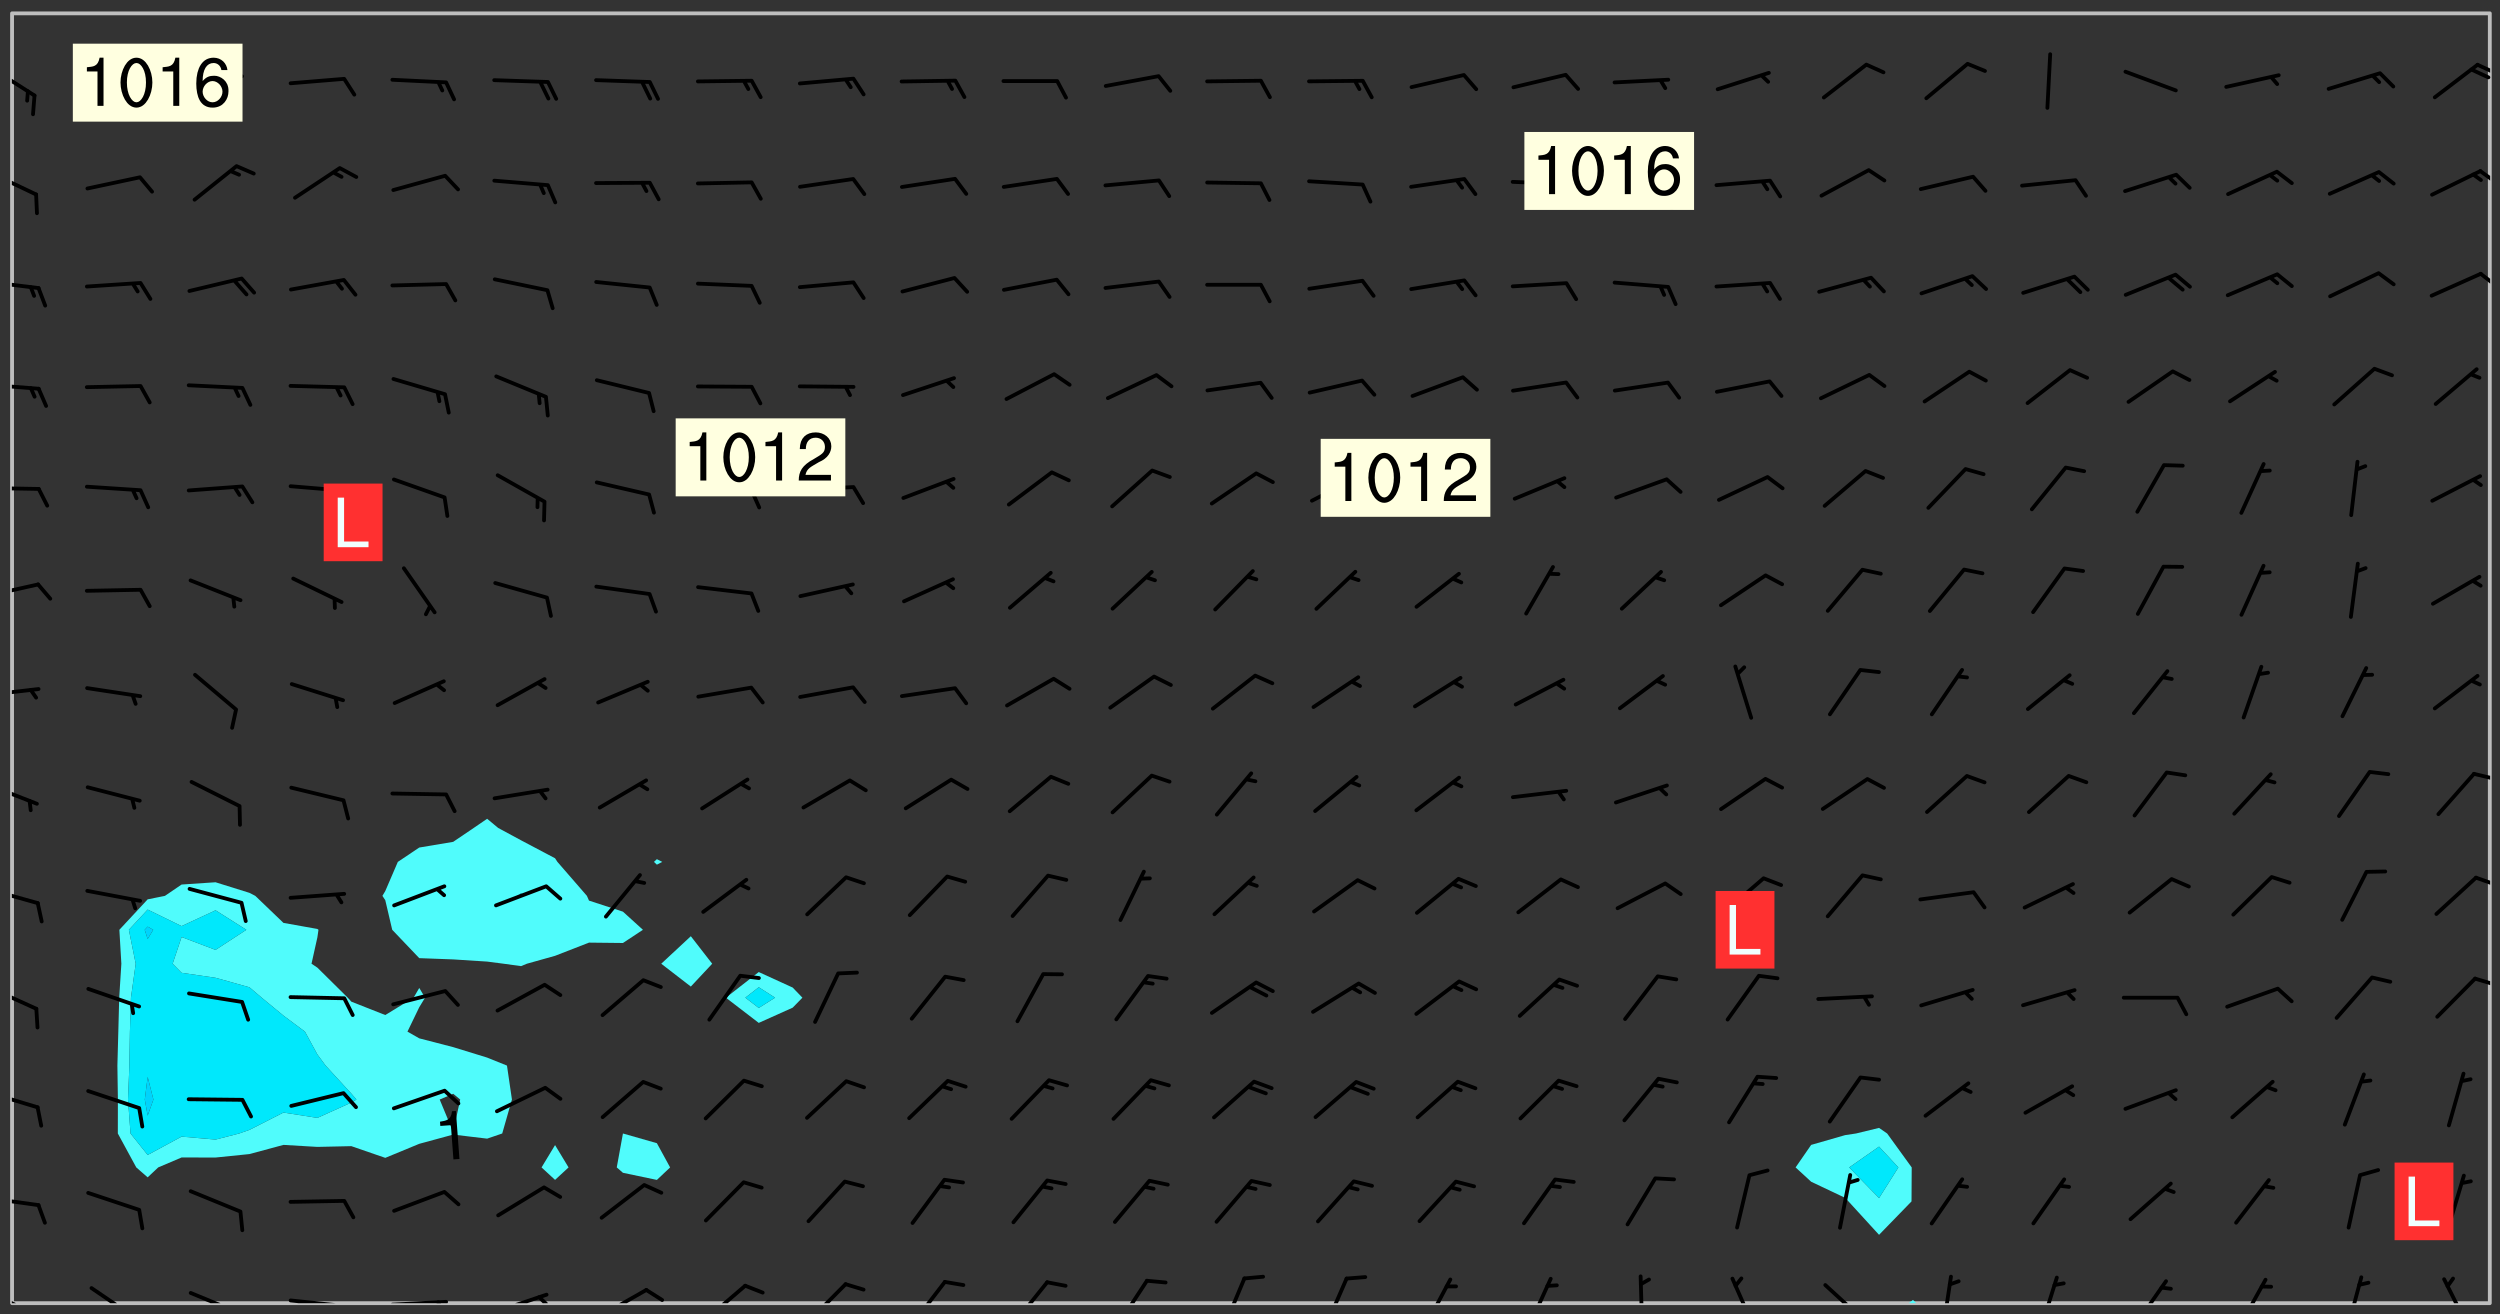 <svg xmlns="http://www.w3.org/2000/svg" role="img" xmlns:xlink="http://www.w3.org/1999/xlink" viewBox="142.45 309.95 326.84 171.84"><rect x="142.45" y="309.95" width="326.84" height="171.84" fill="#333333" stroke="none"/><defs><clipPath id="clip2"><path d="M 144 311.672 L 145 311.672 L 145 480.328 L 144 480.328 Z M 144 311.672"/></clipPath><clipPath id="clip3"><path d="M 144 311.672 L 468 311.672 L 468 480.328 L 144 480.328 Z M 144 311.672"/></clipPath><clipPath id="clip4"><path d="M 391 479 L 393 479 L 393 480.328 L 391 480.328 Z M 391 479"/></clipPath><clipPath id="clip5"><path d="M 467 311.672 L 468 311.672 L 468 480.328 L 467 480.328 Z M 467 311.672"/></clipPath><clipPath id="clip6"><path d="M 144 478 L 148 478 L 148 480.328 L 144 480.328 Z M 144 478"/></clipPath><clipPath id="clip7"><path d="M 154 478 L 161 478 L 161 480.328 L 154 480.328 Z M 154 478"/></clipPath><clipPath id="clip8"><path d="M 167 478 L 175 478 L 175 480.328 L 167 480.328 Z M 167 478"/></clipPath><clipPath id="clip9"><path d="M 180 479 L 188 479 L 188 480.328 L 180 480.328 Z M 180 479"/></clipPath><clipPath id="clip10"><path d="M 186 480 L 188 480 L 188 480.328 L 186 480.328 Z M 186 480"/></clipPath><clipPath id="clip11"><path d="M 193 479 L 202 479 L 202 480.328 L 193 480.328 Z M 193 479"/></clipPath><clipPath id="clip12"><path d="M 199 479 L 201 479 L 201 480.328 L 199 480.328 Z M 199 479"/></clipPath><clipPath id="clip13"><path d="M 206 478 L 215 478 L 215 480.328 L 206 480.328 Z M 206 478"/></clipPath><clipPath id="clip14"><path d="M 212 479 L 215 479 L 215 480.328 L 212 480.328 Z M 212 479"/></clipPath><clipPath id="clip15"><path d="M 220 478 L 228 478 L 228 480.328 L 220 480.328 Z M 220 478"/></clipPath><clipPath id="clip16"><path d="M 226 478 L 230 478 L 230 480.328 L 226 480.328 Z M 226 478"/></clipPath><clipPath id="clip17"><path d="M 234 477 L 241 477 L 241 480.328 L 234 480.328 Z M 234 477"/></clipPath><clipPath id="clip18"><path d="M 247 477 L 254 477 L 254 480.328 L 247 480.328 Z M 247 477"/></clipPath><clipPath id="clip19"><path d="M 261 477 L 267 477 L 267 480.328 L 261 480.328 Z M 261 477"/></clipPath><clipPath id="clip20"><path d="M 274 477 L 280 477 L 280 480.328 L 274 480.328 Z M 274 477"/></clipPath><clipPath id="clip21"><path d="M 288 477 L 293 477 L 293 480.328 L 288 480.328 Z M 288 477"/></clipPath><clipPath id="clip22"><path d="M 302 476 L 306 476 L 306 480.328 L 302 480.328 Z M 302 476"/></clipPath><clipPath id="clip23"><path d="M 315 476 L 319 476 L 319 480.328 L 315 480.328 Z M 315 476"/></clipPath><clipPath id="clip24"><path d="M 328 476 L 333 476 L 333 480.328 L 328 480.328 Z M 328 476"/></clipPath><clipPath id="clip25"><path d="M 342 476 L 346 476 L 346 480.328 L 342 480.328 Z M 342 476"/></clipPath><clipPath id="clip26"><path d="M 356 476 L 358 476 L 358 480.328 L 356 480.328 Z M 356 476"/></clipPath><clipPath id="clip27"><path d="M 368 476 L 373 476 L 373 480.328 L 368 480.328 Z M 368 476"/></clipPath><clipPath id="clip28"><path d="M 380 477 L 387 477 L 387 480.328 L 380 480.328 Z M 380 477"/></clipPath><clipPath id="clip29"><path d="M 396 476 L 398 476 L 398 480.328 L 396 480.328 Z M 396 476"/></clipPath><clipPath id="clip30"><path d="M 409 476 L 412 476 L 412 480.328 L 409 480.328 Z M 409 476"/></clipPath><clipPath id="clip31"><path d="M 421 477 L 426 477 L 426 480.328 L 421 480.328 Z M 421 477"/></clipPath><clipPath id="clip32"><path d="M 434 477 L 439 477 L 439 480.328 L 434 480.328 Z M 434 477"/></clipPath><clipPath id="clip33"><path d="M 449 476 L 452 476 L 452 480.328 L 449 480.328 Z M 449 476"/></clipPath><clipPath id="clip34"><path d="M 461 476 L 466 476 L 466 480.328 L 461 480.328 Z M 461 476"/></clipPath><clipPath id="clip35"><path d="M 144 466 L 148 466 L 148 468 L 144 468 Z M 144 466"/></clipPath><clipPath id="clip36"><path d="M 144 452 L 148 452 L 148 455 L 144 455 Z M 144 452"/></clipPath><clipPath id="clip37"><path d="M 144 438 L 148 438 L 148 443 L 144 443 Z M 144 438"/></clipPath><clipPath id="clip38"><path d="M 465 437 L 468 437 L 468 439 L 465 439 Z M 465 437"/></clipPath><clipPath id="clip39"><path d="M 144 425 L 148 425 L 148 429 L 144 429 Z M 144 425"/></clipPath><clipPath id="clip40"><path d="M 465 424 L 468 424 L 468 426 L 465 426 Z M 465 424"/></clipPath><clipPath id="clip41"><path d="M 144 412 L 148 412 L 148 416 L 144 416 Z M 144 412"/></clipPath><clipPath id="clip42"><path d="M 465 410 L 468 410 L 468 412 L 465 412 Z M 465 410"/></clipPath><clipPath id="clip43"><path d="M 144 399 L 148 399 L 148 402 L 144 402 Z M 144 399"/></clipPath><clipPath id="clip44"><path d="M 144 386 L 148 386 L 148 389 L 144 389 Z M 144 386"/></clipPath><clipPath id="clip45"><path d="M 144 373 L 148 373 L 148 375 L 144 375 Z M 144 373"/></clipPath><clipPath id="clip46"><path d="M 144 359 L 148 359 L 148 362 L 144 362 Z M 144 359"/></clipPath><clipPath id="clip47"><path d="M 144 346 L 148 346 L 148 348 L 144 348 Z M 144 346"/></clipPath><clipPath id="clip48"><path d="M 466 345 L 468 345 L 468 348 L 466 348 Z M 466 345"/></clipPath><clipPath id="clip49"><path d="M 144 332 L 148 332 L 148 336 L 144 336 Z M 144 332"/></clipPath><clipPath id="clip50"><path d="M 466 332 L 468 332 L 468 335 L 466 335 Z M 466 332"/></clipPath><clipPath id="clip51"><path d="M 144 318 L 148 318 L 148 323 L 144 323 Z M 144 318"/></clipPath><clipPath id="clip52"><path d="M 466 318 L 468 318 L 468 320 L 466 320 Z M 466 318"/></clipPath><clipPath id="clip53"><path d="M 465 318 L 468 318 L 468 321 L 465 321 Z M 465 318"/></clipPath><g id="surface1956" clip-path="url(#clip1)"><path fill="#fff" fill-opacity="0" fill-rule="evenodd" d="M 0 0 L 1000 0 L 1000 1000 L 0 1000 Z M 0 0"/><path fill="#d3d3d3" fill-opacity="0" fill-rule="evenodd" d="M162.152 355.867L161.918 356.16 161.977 356.395 162.094 356.566 162.27 356.801 162.562 357.148 162.676 357.207 162.793 357.035 162.852 356.801 163.027 356.625 163.492 356.449 164.191 356.449 164.426 356.742 164.715 357.559 164.773 357.734 164.949 357.965 165.301 358.199 166 358.898 166.172 359.074 166.406 359.422 166.641 359.832 166.93 360.414 167.34 360.879 167.57 361.113 167.805 361.289 167.922 361.52 168.098 361.812 168.27 362.977 168.27 363.211 168.328 363.5 168.387 363.617 168.504 363.734 168.852 364.145 168.969 364.316 169.145 364.492 169.32 364.727 169.438 364.898 169.609 365.25 169.668 365.484 169.902 365.891 170.137 365.832 169.961 366.008 169.902 366.938 169.32 366.938 169.086 366.824 168.738 366.938 168.621 367.055 168.562 367.348 168.504 367.523 168.387 367.695 167.922 367.988 167.863 368.223 167.805 368.336 167.805 368.98 167.863 369.152 167.863 369.562 167.922 369.621 167.922 370.027 167.98 370.434 168.098 370.609 168.156 370.668 168.387 371.309 168.328 371.602 168.328 372.301 168.27 372.883 168.27 373.117 168.211 373.348 168.156 373.699 168.156 375.621 168.211 375.738 168.637 375.738 168.27 375.855 168.246 376.207 169.137 377.375 170.879 377.914 172.219 378.273 172.219 378.812 172.309 379.621 172.844 380.336 174.363 380.605 175.254 380.52 175.344 381.684 175.879 381.863 177.039 381.684 179.094 380.699 180.254 380.336 182.133 380.16 183.828 379.98 183.648 380.699 182.133 380.785 180.883 380.875 180.078 381.145 179.004 381.953 179.273 382.672 179.809 383.57 179.629 384.195 179.363 385.004 179.629 386.082 180.254 386.98 181.059 387.16 182.309 386.98 182.043 387.703 182.141 388.207 182.195 388.5 182.195 388.672 182.254 388.965 182.254 389.371 182.43 389.488 182.781 389.605 183.188 389.605 183.48 389.43 183.594 389.312 183.652 389.195 183.77 388.965 183.828 388.789 184.18 388.324 184.41 388.148 184.586 388.09 184.762 388.148 184.82 388.324 184.938 389.312 184.992 389.781 185.051 389.953 185.168 390.188 185.344 390.246 186.16 390.305 186.449 390.305 186.566 390.539 186.625 390.945 186.684 391.297 186.684 392.402 186.801 392.695 186.918 393.043 187.207 393.742 187.383 394.094 187.965 394.848 188.316 395.023 188.488 395.082 188.957 395.316 189.598 395.781 189.945 396.016 190.238 396.191 190.531 396.246 190.762 396.309 191.578 396.656 191.871 396.832 191.984 397.004 192.336 397.355 192.453 397.531 192.977 398.172 192.977 398.461 193.035 398.812 193.035 399.16 193.094 399.512 193.152 399.801 193.27 399.859 193.441 399.918 193.617 399.918 194.199 400.152 194.375 400.27 194.551 400.559 194.727 400.793 194.84 401.027 195.133 401.258 195.25 401.375 195.25 401.785 195.309 401.84 195.598 402.074 195.832 402.191 195.891 402.309 196.008 402.48 196.066 402.598 196.297 402.832 196.355 403.008 196.59 403.066 196.707 403.125 196.59 403.238 196.531 403.355 196.531 403.473 196.414 403.766 196.297 404.055 196.297 404.637 196.473 404.754 196.59 404.812 196.648 404.93 196.766 405.047 196.879 405.105 197.055 405.453 197.113 405.805 197.172 406.211 197.172 406.387 197.113 406.562 196.996 407.262 196.996 407.434 197.113 407.609 197.406 407.902 197.812 407.902 197.988 408.02 198.105 408.191 198.223 408.484 198.223 408.719 197.695 408.719 197.465 408.484 197.23 408.484 197.055 408.543 196.996 409.242 197.055 409.59 197.172 409.766 197.348 410.176 197.465 410.406 197.754 410.875 197.93 410.93 198.453 410.93 198.688 410.988 199.445 411.629 199.504 411.922 199.504 412.156 199.562 412.215 199.793 412.562 199.793 412.914 199.676 413.086 199.676 413.379 199.969 413.668 200.262 413.844 200.434 413.902 200.727 414.078 201.02 414.195 201.602 414.602 201.891 414.836 202.184 415.012 202.402 415.172 202.418 415.184 202.648 415.359 203.289 415.883 203.465 416.117 203.582 416.293 203.758 416.469 203.871 416.641 203.871 417.281 203.988 417.457 204.457 417.574 205.039 417.691 205.273 417.75 205.504 417.863 205.797 417.98 205.91 418.039 206.496 418.391 206.785 418.562 206.961 418.625 207.137 418.68 207.312 418.738 208.012 419.09 208.301 419.266 208.535 419.32 208.824 419.496 209.059 419.613 209.699 420.02 209.992 420.137 210.164 420.195 210.398 420.254 210.809 420.312 211.039 420.371 211.273 420.488 211.332 420.66 210.922 420.836 211.391 420.895 211.449 421.188 211.562 421.422 211.738 421.477 211.973 421.535 212.148 421.594 212.555 421.711 213.195 421.945 213.312 422.117 213.371 422.352 213.371 422.527 213.312 422.645 213.254 423.051 213.488 423.285 213.605 423.344 213.953 423.461 214.594 423.691 214.77 423.809 215.059 423.926 215.234 424.102 215.469 424.566 216.051 425.672 216.227 425.848 216.574 426.023 216.75 426.141 217.102 426.258 218.148 426.781 218.383 426.84 218.848 426.953 219.141 427.012 219.605 427.188 220.363 427.77 220.598 428.004 220.945 428.469 221.121 428.645 221.41 428.879 222.227 429.578 222.52 429.754 222.809 430.043 223.102 430.219 223.395 430.508 224.09 431.148 224.266 431.324 224.559 431.559 224.848 431.793 225.316 432.082 225.957 432.664 226.305 432.898 226.539 433.191 226.887 433.539 227.238 434.004 228.172 434.996 228.52 435.402 228.637 435.578 228.871 435.637 228.984 435.754 229.629 435.93 229.859 436.043 230.094 436.102 230.387 436.277 230.617 436.395 231.551 437.094 231.957 437.5 232.191 437.676 232.598 437.852 232.832 437.969 233.648 438.316 233.996 438.551 234.23 438.668 234.523 438.957 234.754 439.074 235.512 439.426 235.863 439.598 236.094 439.656 236.387 439.773 236.621 439.832 237.492 440.008 238.309 440.008 238.777 440.238 238.949 440.297 239.824 440.996 240.289 441.113 240.582 441.172 240.758 441.23 240.988 441.289 241.457 441.348 241.805 441.406 242.156 441.465 242.562 441.523 242.855 441.523 243.027 441.582 243.027 441.812 243.203 441.988 243.496 441.988 243.844 442.047 244.195 442.105 244.895 442.223 245.535 442.223 246 441.988 246.293 441.812 246.465 441.695 246.875 441.523 247.164 441.348 248.098 440.883 248.566 440.59 249.09 440.297 249.555 440.125 250.02 439.949 251.07 439.484 251.359 439.367 251.77 439.25 252.059 439.133 252.586 438.957 254.102 438.258 254.684 437.91 254.973 437.852 255.266 437.793 255.613 437.676 256.488 437.445 256.84 437.328 256.953 437.328 257.188 437.27 258.062 437.035 258.297 436.977 259.109 436.977 259.461 436.918 260.277 436.801 260.449 436.742 260.801 436.688 261.094 436.629 261.324 436.57 262.141 436.395 262.316 436.336 262.664 436.336 262.898 436.277 263.363 436.16 264.121 435.988 264.355 435.93 264.703 435.93 265.113 435.812 265.402 435.754 266.688 435.695 266.977 435.695 267.387 435.637 267.617 435.578 267.793 435.578 268.668 435.461 269.074 435.461 269.484 435.344 269.832 435.344 270.184 435.23 271.055 435.172 272.805 435.172 273.852 435.461 274.262 435.578 274.551 435.695 274.902 435.812 275.191 435.93 276.242 436.102 276.531 436.16 276.824 436.16 277.117 436.219 277.289 436.277 277.699 436.336 277.871 436.395 277.988 436.453 278.105 436.453 278.223 436.512 278.574 436.57 278.688 436.57 279.098 436.637 281.02 437.031 282.945 437.426 284.465 437.875 286.16 438.594 288.305 439.398 289.91 438.68 291.34 437.875 292.5 436.797 293.75 436.348 296.785 435.629 298.66 435.27 300.805 433.922 303.039 432.668 305.539 431.41 307.234 430.961 309.02 430.781 310.18 430.512 310.805 431.051 312.145 430.781 312.859 429.793 313.844 428.449 314.289 428.27 315.094 427.91 316.969 427.371 318.754 426.922 320.004 426.652 321.164 426.562 322.863 426.473 324.824 426.203 326.074 426.113 326.613 426.113 327.238 426.023 328.129 426.023 330.273 425.844 332.684 425.664 335.273 425.574 336.969 425.754 338.578 425.844 340.008 426.203 341.168 426.922 343.043 427.91 344.203 429.438 344.469 430.152 345.098 430.242 345.453 431.141 345.988 431.68 346.523 433.207 347.598 433.566 348.133 433.566 347.328 434.102 347.418 435.809 348.133 438.504 349.023 439.309 349.918 440.297 350.633 441.555 352.418 442.094 353.938 441.914 354.293 443.258 355.902 442.453 356.883 441.914 357.152 442.184 357.469 441.969 357.688 441.824 358.488 442.273 358.938 441.914 359.293 441.914 359.828 441.645 360.367 440.926 360.902 440.656 361.527 439.668 362.688 440.117 363.527 440.488 364.922 441.105 366.617 440.926 368.223 440.926 370.008 441.016 370.188 439.309 370.723 437.965 371.527 438.234 372.02 439.082 372.422 439.488 372.332 440.027 372.332 440.387 373.047 440.836 373.758 440.566 375.188 440.566 375.547 441.555 375.992 442.812 376.707 444.156 377.957 444.785 379.652 445.414 380.367 445.234 380.547 444.695 381.527 444.605 381.977 444.965 382.062 446.223 381.797 446.852 381.262 447.031 381.262 447.57 381.977 448.555 382.242 449.094 383.227 450.082 384.027 451.16 383.762 451.52 383.672 452.418 383.047 454.75 382.691 456.816 382.602 458.609 382.422 459.328 382.332 459.867 382.332 461.305 381.352 463.188 380.992 464.895 380.457 465.793 379.652 466.961 379.387 467.5 381.441 468.754 381.527 469.113 381.172 469.652 381.082 469.473 381.082 470.281 381.172 471.719 380.727 472.434 379.652 472.527 379.387 473.242 379.922 474.141 380.727 474.859 381.887 475.668 383.227 475.938 383.672 476.297 383.316 476.746 381.527 476.656 380.277 476.207 379.562 475.488 378.938 475.398 378.762 478.988 378.574 480.297 467.934 480.297 467.934 311.703 412.664 311.703 412.664 360.785 413.426 360.91 416.715 361.453 418.738 364.289 418.738 367.043 421.09 367.375 423.438 367.707 427.488 367.707 426.109 371.867 424.086 372.574 422.062 373.277 421.52 373.621 418.926 375.238 418.738 375.355 416.715 373.277 415.984 370.535 413.312 368.457 411.938 364.957 411.871 364.875 409.914 362.203 412.664 360.785 412.664 311.703 294.422 311.703 294.422 403.117 294.539 403.148 294.672 403.16 294.746 403.234 294.852 403.281 294.941 403.34 295.027 403.398 295.117 403.457 295.414 403.754 295.473 403.844 295.504 403.961 295.531 404.078 295.547 404.215 295.516 404.332 295.457 404.422 295.398 404.508 295.355 404.613 295.309 404.715 295.281 404.836 295.281 404.98 295.457 405.25 295.605 405.398 295.68 405.484 295.754 405.559 295.797 405.664 295.859 405.754 295.918 405.84 295.961 405.945 296.02 406.035 296.066 406.137 296.109 406.242 296.168 406.328 296.285 406.508 296.359 406.582 296.422 406.668 296.48 406.758 296.523 406.863 296.582 406.953 296.641 407.039 296.703 407.129 296.762 407.219 296.805 407.32 296.922 407.5 296.996 407.574 297.055 407.66 297.129 407.734 297.219 407.793 297.324 407.84 297.473 407.84 297.605 407.824 297.738 407.84 297.84 407.793 297.914 407.719 297.961 407.617 297.945 407.484 297.945 407.336 297.898 407.23 297.871 407.113 297.824 407.012 297.797 406.891 297.754 406.789 297.691 406.699 297.648 406.598 297.605 406.492 297.574 406.375 297.559 406.242 297.547 406.105 297.633 406.047 297.691 405.961 297.812 405.93 297.855 406.035 297.871 406.168 297.871 406.285 297.93 406.387 297.988 406.477 298.078 406.535 298.227 406.684 298.285 406.773 298.328 406.879 298.316 406.98 298.402 407.039 298.508 407.086 298.594 407.145 298.684 407.203 298.758 407.277 298.641 407.305 298.535 407.352 298.449 407.41 298.375 407.484 298.316 407.574 298.254 407.66 298.227 407.781 298.18 407.883 298.137 407.988 298.105 408.105 298.094 408.238 298.078 408.371 298.078 408.52 298.105 408.637 298.152 408.742 298.195 408.844 298.254 408.934 298.328 409.008 298.418 409.066 298.492 409.141 298.582 409.199 298.641 409.289 298.684 409.395 298.73 409.496 298.848 409.527 298.98 409.543 299.129 409.543 299.246 409.512 299.352 409.555 299.395 409.66 299.441 409.762 299.469 409.883 299.5 410 299.527 410.117 299.559 410.238 299.586 410.355 299.691 410.398 299.793 410.445 299.926 410.43 300.074 410.578 300.137 410.664 300.211 410.738 300.281 410.812 300.371 410.875 300.477 410.918 300.578 410.961 300.695 410.992 300.832 411.008 300.949 410.977 301.023 410.902 301.051 410.785 301.039 410.652 301.008 410.531 300.98 410.414 301.023 410.309 301.141 410.309 301.23 410.371 301.348 410.398 301.496 410.398 301.629 410.414 301.777 410.414 301.91 410.43 302.043 410.414 302.191 410.414 302.324 410.398 302.457 410.387 302.594 410.398 302.711 410.371 302.844 410.355 303.035 410.297 302.977 410.473 302.961 410.605 302.934 410.727 302.918 410.859 302.859 410.945 302.727 410.961 302.621 411.008 302.516 411.051 302.398 411.082 302.281 411.109 302.016 411.141 301.867 411.141 301.734 411.156 301.66 411.23 301.719 411.316 301.867 411.465 301.984 411.645 302.059 411.715 302.148 411.777 302.238 411.836 302.324 411.895 302.414 411.953 302.516 411.996 302.621 412.059 302.727 412.102 302.812 412.16 302.918 412.207 303.02 412.25 303.199 412.367 303.258 412.457 303.215 412.559 303.168 412.664 303.184 412.797 303.406 413.02 303.465 413.109 303.508 413.211 303.539 413.332 303.582 413.434 303.598 413.566 303.629 413.684 303.641 413.82 303.672 413.938 303.82 414.086 303.922 414.129 304.027 414.172 304.145 414.203 304.277 414.219 304.414 414.234 304.531 414.234 304.648 414.203 304.738 414.145 304.781 414.039 304.828 413.938 304.871 413.832 304.902 413.715 304.914 413.582 304.914 413.434 304.902 413.301 304.887 413.168 304.855 413.051 304.812 412.945 304.766 412.84 304.723 412.738 304.68 412.633 304.664 412.5 304.68 412.367 304.707 412.25 304.738 412.133 304.766 412.012 304.812 411.91 304.902 411.852 304.988 411.789 305.062 411.715 305.152 411.656 305.375 411.434 305.434 411.348 305.508 411.273 305.625 411.094 305.684 411.008 305.684 410.859 305.609 410.785 305.508 410.738 305.402 410.695 305.301 410.652 305.242 410.562 305.195 410.457 305.168 410.34 305.258 410.281 305.375 410.25 305.477 410.207 305.656 410.09 305.805 409.941 305.816 409.809 305.805 409.703 305.715 409.645 305.582 409.66 305.434 409.66 305.301 409.676 305.168 409.66 305.047 409.629 304.961 409.57 304.887 409.496 304.828 409.406 304.766 409.32 304.648 409.141 304.59 409.055 304.621 408.934 304.707 408.875 304.828 408.844 304.887 408.758 304.887 408.637 304.855 408.52 304.797 408.43 304.738 408.344 304.691 408.238 304.664 408.121 304.648 407.988 304.707 407.898 304.781 407.824 304.871 407.766 304.988 407.586 305.062 407.512 305.121 407.426 305.27 407.277 305.391 407.246 305.523 407.23 305.656 407.246 305.73 407.32 305.773 407.426 305.789 407.559 305.758 407.676 305.641 407.707 305.508 407.719 305.359 407.867 305.316 407.973 305.27 408.074 305.242 408.195 305.211 408.312 305.211 408.461 305.242 408.578 305.285 408.684 305.344 408.773 305.418 408.844 305.492 408.918 305.609 408.949 305.73 408.977 305.848 408.949 305.98 408.934 306.098 408.934 306.188 408.992 306.262 409.066 306.309 409.172 306.367 409.258 306.469 409.305 306.602 409.32 306.707 409.363 306.793 409.422 306.781 409.527 306.707 409.602 306.527 409.719 306.469 409.809 306.379 409.867 306.309 409.941 306.234 410.016 306.172 410.105 306.145 410.223 306.129 410.355 306.145 410.488 306.129 410.621 306.129 410.77 306.145 410.902 306.172 411.02 306.203 411.141 306.277 411.215 306.367 411.273 306.453 411.332 306.543 411.391 306.66 411.422 306.66 411.508 306.559 411.555 306.469 411.613 306.203 411.645 306.086 411.672 305.938 411.672 305.832 411.715 305.73 411.762 305.672 411.852 305.609 412.086 305.598 412.219 305.566 412.34 305.551 412.473 305.551 412.766 305.539 412.898 305.551 413.035 305.566 413.168 305.699 413.184 305.832 413.195 305.953 413.227 306.039 413.285 306.113 413.359 306.16 413.465 306.203 413.566 306.219 413.699 306.219 414.145 306.203 414.277 306.203 414.723 306.234 414.988 306.262 415.105 306.277 415.238 306.309 415.355 306.395 415.566 306.426 415.832 306.426 415.98 306.395 416.098 306.367 416.215 306.336 416.336 306.309 416.453 306.277 416.57 306.246 416.691 306.234 416.824 306.219 416.957 306.309 417.016 306.426 416.984 306.527 417 306.574 417.105 306.543 417.371 306.543 417.812 306.5 417.918 306.453 418.023 306.41 418.125 306.367 418.23 306.309 418.316 306.277 418.438 306.234 418.555 306.203 418.672 306.188 418.805 306.203 418.938 306.262 419.027 306.367 419.074 306.453 419.133 306.512 419.219 306.5 419.355 306.469 419.473 306.426 419.574 306.426 420.02 306.41 420.152 306.41 420.301 306.379 420.418 306.336 420.523 306.309 420.641 306.262 420.746 306.219 420.848 306.188 420.969 306.16 421.086 306.129 421.219 306.098 421.336 306.07 421.453 306.027 421.559 305.996 421.676 305.965 421.797 305.953 421.93 305.938 422.062 305.938 422.359 305.965 422.477 305.965 422.625 306.012 423.023 306.039 423.141 306.098 423.23 306.219 423.262 306.367 423.262 306.5 423.246 306.559 423.336 306.559 423.453 306.5 423.543 306.41 423.602 306.309 423.645 306.203 423.691 306.113 423.75 306.027 423.809 305.891 423.824 305.773 423.793 305.641 423.777 305.539 423.824 305.477 423.91 305.465 424.047 305.449 424.18 305.418 424.297 305.391 424.414 305.375 424.547 305.344 424.668 305.344 424.965 305.359 425.098 305.391 425.215 305.391 425.363 305.402 425.496 305.402 425.645 305.375 425.762 305.328 425.863 305.301 425.984 305.27 426.102 305.211 426.191 305.137 426.266 305.035 426.309 304.93 426.355 304.812 426.383 304.691 426.414 304.59 426.367 304.648 426.281 304.754 426.234 304.781 426.117 304.812 426 304.84 425.879 304.871 425.762 304.871 425.613 304.887 425.48 304.855 425.363 304.812 425.258 304.707 425.273 304.633 425.348 304.531 425.391 304.441 425.453 304.367 425.527 304.324 425.629 304.309 425.762 304.277 425.879 304.25 426 304.219 426.117 304.191 426.234 304.16 426.355 304.133 426.473 304.102 426.59 304.059 426.695 303.969 426.754 303.879 426.754 303.762 426.723 303.73 426.637 303.746 426.5 303.715 426.383 303.715 426.234 303.703 426.102 303.703 425.953 303.641 425.719 303.613 425.598 303.57 425.496 303.523 425.391 303.465 425.305 303.406 425.215 303.363 425.109 303.301 425.023 303.152 424.875 303.082 424.801 302.977 424.754 302.871 424.711 302.77 424.668 302.473 424.371 302.383 424.297 302.297 424.238 302.191 424.195 302.102 424.133 302.016 424.074 301.91 424.031 301.82 423.973 301.734 423.91 301.66 423.84 301.555 423.793 301.469 423.734 301.363 423.691 301.273 423.629 301.172 423.586 301.066 423.543 300.98 423.484 300.875 423.438 300.77 423.395 300.668 423.348 300.578 423.289 300.477 423.246 300.371 423.203 300.281 423.141 300.164 423.113 300.031 423.098 299.898 423.113 299.75 423.113 299.617 423.129 299.5 423.098 299.41 423.039 299.336 422.965 299.246 422.906 299.145 422.859 298.996 422.859 298.875 422.832 298.773 422.789 298.699 422.715 298.582 422.535 298.492 422.477 298.391 422.434 298.301 422.371 298.195 422.328 298.105 422.27 298.02 422.211 297.914 422.164 297.855 422.078 297.797 421.988 297.754 421.883 297.707 421.781 297.633 421.707 297.547 421.648 297.473 421.574 297.383 421.516 297.16 421.293 297.117 421.188 297.086 420.922 297.191 420.879 297.336 420.879 297.441 420.922 297.516 420.996 297.605 421.055 297.691 421.113 297.797 421.16 297.887 421.219 298.035 421.367 298.105 421.441 298.254 421.59 298.316 421.676 298.391 421.75 298.477 421.809 298.551 421.883 298.641 421.945 298.73 422.004 298.816 422.062 299.086 422.238 299.188 422.285 299.293 422.328 299.395 422.371 299.441 422.297 299.5 422.211 299.574 422.137 299.645 422.062 299.75 422.105 299.824 422.18 299.883 422.27 299.926 422.371 299.973 422.477 300.016 422.582 300.137 422.609 300.254 422.582 300.328 422.492 300.371 422.387 300.43 422.297 300.504 422.223 300.609 422.18 300.727 422.152 300.859 422.164 300.949 422.223 301.098 422.371 301.156 422.461 301.199 422.566 301.246 422.668 301.289 422.773 301.332 422.875 301.438 422.922 301.543 422.965 301.676 422.98 301.762 422.922 301.82 422.832 301.895 422.758 302 422.715 302.117 422.742 302.223 422.789 302.324 422.832 302.43 422.875 302.531 422.922 302.711 423.039 302.711 423.156 302.695 423.289 302.711 423.422 302.727 423.559 302.785 423.645 302.887 423.691 303.008 423.719 303.125 423.75 303.273 423.75 303.391 423.719 303.449 423.629 303.629 423.512 303.688 423.422 303.762 423.348 303.82 423.262 303.938 423.082 304.117 422.965 304.234 422.996 304.324 423.055 304.367 423.129 304.352 423.262 304.352 423.379 304.441 423.438 304.59 423.438 304.723 423.422 304.855 423.41 305.121 423.379 305.227 423.336 305.344 423.305 305.465 423.277 305.539 423.203 305.609 423.129 305.672 423.039 305.656 422.934 305.609 422.832 305.508 422.789 305.402 422.773 305.285 422.801 305.02 422.832 304.871 422.832 304.797 422.758 304.707 422.699 304.59 422.668 304.473 422.641 304.34 422.625 304.191 422.625 304.059 422.641 303.762 422.641 303.656 422.594 303.508 422.445 303.465 422.344 303.406 422.254 303.629 422.031 303.715 421.973 303.82 421.93 303.938 421.898 304.07 421.883 304.203 421.898 304.34 421.914 304.441 421.957 304.574 421.945 304.664 421.883 304.766 421.84 304.828 421.75 304.781 421.648 304.691 421.59 304.574 421.559 304.473 421.516 304.414 421.426 304.352 421.336 304.352 421.219 304.367 421.086 304.473 421.039 304.547 420.969 304.547 420.848 304.457 420.789 304.426 420.672 304.516 420.613 304.59 420.539 304.633 420.434 304.691 420.344 304.738 420.242 304.754 420.109 304.754 419.961 304.707 419.855 304.664 419.754 304.574 419.695 304.441 419.68 304.34 419.637 304.203 419.621 304.086 419.59 303.641 419.59 303.508 419.574 303.375 419.562 303.242 419.547 303.125 419.516 302.977 419.516 302.844 419.5 302.711 419.488 302.445 419.457 302.324 419.414 302.238 419.355 302.164 419.281 302.164 419.133 302.176 419 302.281 418.953 302.383 418.91 302.516 418.895 302.668 418.895 302.801 418.879 303.094 418.879 303.215 418.91 303.316 418.953 303.406 419.012 303.641 419.074 303.762 419.027 303.852 418.969 303.953 418.926 304.086 418.91 304.191 418.953 304.293 419 304.426 419.012 304.547 418.984 304.691 418.984 304.812 418.953 304.93 418.926 305.035 418.879 305.109 418.805 305.195 418.746 305.344 418.598 305.402 418.512 305.449 418.406 305.477 418.289 305.492 418.184 305.391 418.141 305.301 418.082 305.184 418.051 305.078 418.008 304.988 417.945 304.914 417.859 304.84 417.785 304.738 417.742 304.633 417.695 304.531 417.652 304.473 417.562 304.426 417.461 304.34 417.25 304.277 417.164 304.219 417.074 304.145 417 304.059 416.941 303.789 416.941 303.672 416.973 303.582 417.031 303.48 417.074 303.348 417.09 303.242 417.074 303.215 416.957 303.152 416.867 303.035 416.836 302.934 416.793 302.785 416.645 302.754 416.527 302.738 416.422 302.812 416.348 302.992 416.23 303.109 416.203 303.227 416.172 303.363 416.188 303.465 416.23 303.57 416.273 303.672 416.32 303.777 416.363 303.895 416.395 304.027 416.41 304.145 416.438 304.277 416.453 304.383 416.438 304.473 416.379 304.398 416.305 304.293 416.262 304.219 416.188 304.145 416.098 303.996 415.949 303.91 415.891 303.82 415.832 303.746 415.758 303.656 415.699 303.555 415.652 303.434 415.625 303.332 415.578 303.227 415.535 303.109 415.504 303.008 415.461 302.887 415.43 302.738 415.43 302.621 415.461 302.516 415.504 302.43 415.566 302.25 415.684 302.164 415.742 302.074 415.801 301.969 415.848 301.883 415.906 301.777 415.949 301.676 415.992 301.57 416.039 301.496 416.113 301.438 416.203 301.379 416.289 301.332 416.395 301.273 416.48 301.199 416.555 301.066 416.543 300.949 416.512 300.832 416.512 300.758 416.586 300.668 416.645 300.594 416.719 300.504 416.777 300.418 416.836 300.312 416.883 300.211 416.926 300.074 416.941 299.973 416.898 299.824 416.75 299.719 416.703 299.633 416.703 299.527 416.75 299.426 416.793 299.305 416.824 299.188 416.793 299.113 416.719 299.113 416.602 299.145 416.48 299.219 416.41 299.277 416.32 299.352 416.246 299.469 416.215 299.574 416.172 299.867 416.172 300 416.156 300.137 416.141 300.238 416.098 300.328 416.039 300.43 415.992 300.52 415.934 300.652 415.922 300.742 415.98 300.875 415.992 300.965 415.934 301.051 415.875 301.156 415.832 301.246 415.773 301.332 415.711 301.422 415.652 301.57 415.504 301.629 415.418 301.688 415.328 301.793 415.285 301.926 415.27 302.043 415.297 302.164 415.328 302.223 415.27 302.281 415.18 302.312 414.914 302.34 414.797 302.445 414.809 302.578 414.824 302.68 414.781 302.77 414.723 302.828 414.633 302.902 414.559 302.961 414.469 303.008 414.367 303.02 414.234 303.008 414.102 302.961 413.996 302.812 413.848 302.754 413.758 302.695 413.672 302.652 413.566 302.652 413.121 302.668 412.988 302.668 412.84 302.68 412.707 302.621 412.648 302.531 412.707 302.43 412.664 302.25 412.547 302.164 412.488 302.102 412.398 302.043 412.309 301.969 412.234 301.883 412.176 301.762 412.207 301.66 412.219 301.555 412.266 301.469 412.324 301.363 412.367 301.215 412.516 301.125 412.574 301.039 412.633 300.949 412.695 300.844 412.738 300.711 412.754 300.711 412.633 300.816 412.59 300.934 412.559 301.008 412.488 301.051 412.383 301.051 412.234 301.023 412.117 300.875 411.969 300.742 411.953 300.594 411.953 300.477 411.984 300.371 412.027 300.27 412.07 300.18 412.133 300.062 412.16 299.988 412.086 300 411.953 299.957 411.852 299.914 411.746 299.824 411.688 299.707 411.715 299.586 411.746 299.469 411.777 299.367 411.82 299.246 411.852 299.145 411.895 299.039 411.938 298.949 411.996 298.848 412.012 298.848 411.895 298.863 411.762 298.805 411.672 298.73 411.715 298.582 411.863 298.523 411.953 298.449 412.027 298.402 412.133 298.359 412.234 298.285 412.309 298.227 412.398 298.152 412.473 298.094 412.559 298.02 412.633 297.93 412.695 297.855 412.766 297.781 412.84 297.68 412.855 297.547 412.871 297.441 412.828 297.441 412.707 297.59 412.559 297.633 412.457 297.691 412.367 297.738 412.266 297.781 412.16 297.84 412.07 297.871 411.953 297.914 411.852 297.945 411.73 297.973 411.613 298.02 411.508 298.062 411.406 298.105 411.301 298.18 411.23 298.27 411.168 298.359 411.109 298.461 411.066 298.758 411.066 299.023 411.035 299.129 410.992 299.055 410.918 298.938 410.887 298.832 410.844 298.742 410.785 298.641 410.738 298.551 410.68 298.449 410.637 298.344 410.594 298.254 410.531 298.168 410.473 298.062 410.43 297.961 410.387 297.84 410.355 297.723 410.324 297.621 410.281 297.5 410.25 297.398 410.207 297.309 410.148 297.266 410.043 297.25 409.91 297.352 409.867 297.484 409.852 297.621 409.867 297.754 409.852 297.855 409.809 297.914 409.719 297.93 409.613 297.84 409.555 297.766 409.48 297.664 409.438 297.574 409.379 297.426 409.23 297.383 409.125 297.367 408.992 297.367 408.699 297.309 408.609 297.219 408.551 297.145 408.477 297.102 408.371 297.07 408.254 297.012 408.164 296.938 408.09 296.82 408.062 296.746 407.988 296.656 407.93 296.566 407.867 296.48 407.809 296.406 407.734 296.348 407.648 296.301 407.543 296.215 407.484 296.066 407.336 295.871 407.277 295.738 407.293 295.637 407.336 295.562 407.41 295.516 407.512 295.473 407.617 295.414 407.707 295.355 407.793 295.059 408.09 294.969 408.148 294.883 408.148 294.82 408.062 294.777 407.957 294.809 407.84 294.867 407.75 294.895 407.633 294.883 407.5 294.793 407.438 294.688 407.484 294.57 407.512 294.453 407.543 294.184 407.719 294.082 407.766 293.965 407.793 293.859 407.84 293.77 407.898 293.668 407.941 293.609 407.855 293.562 407.75 293.578 407.617 293.625 407.512 293.695 407.438 293.77 407.367 293.828 407.277 293.828 407.129 293.785 407.023 293.547 407.023 293.445 407.07 293.414 407.188 293.387 407.305 293.355 407.426 293.281 407.469 293.148 407.484 293.074 407.438 293.031 407.336 292.988 407.23 292.941 407.129 292.898 407.023 292.777 407.055 292.676 407.098 292.543 407.113 292.426 407.145 292.32 407.188 292.23 407.246 292.129 407.293 292.008 407.32 291.875 407.336 291.773 407.293 291.715 407.203 291.668 407.098 291.625 406.996 291.582 406.891 291.582 406.773 291.641 406.684 291.727 406.625 291.906 406.508 292.008 406.461 292.113 406.418 292.219 406.359 292.32 406.316 292.41 406.254 292.512 406.211 292.617 406.152 292.719 406.105 292.809 406.047 292.914 406.004 293.016 405.961 293.105 405.898 293.207 405.855 293.344 405.84 293.461 405.871 293.562 405.914 293.684 405.945 293.785 405.988 293.891 406.035 293.992 406.078 294.098 406.121 294.199 406.168 294.305 406.211 294.406 406.254 294.512 406.301 294.598 406.359 294.703 406.402 294.82 406.434 294.926 406.477 295.027 406.523 295.117 406.582 295.223 406.625 295.324 406.668 295.43 406.715 295.547 406.742 295.648 406.789 295.77 406.816 295.918 406.816 296.004 406.758 296.02 406.656 296.078 406.566 296.051 406.449 295.977 406.375 295.859 406.195 295.785 406.121 295.695 406.047 295.516 405.93 295.43 405.871 295.324 405.828 295.223 405.781 294.953 405.605 294.895 405.516 294.82 405.441 294.762 405.352 294.719 405.25 294.688 405.133 294.672 404.996 294.672 404.434 294.66 404.301 294.645 404.168 294.613 404.051 294.598 403.918 294.586 403.785 294.555 403.664 294.332 403.441 294.273 403.355 294.258 403.25 294.289 403.133 294.422 403.117 294.422 311.703 172.992 311.703 172.992 313.156 172.934 313.391 172.582 314.441 172.41 314.965 172.293 315.312 172.117 315.723 172 315.895 171.766 316.188 171.535 316.246 171.184 316.246 171.066 316.305 170.836 316.711 170.836 317.004 170.953 317.18 171.184 317.41 171.301 317.645 171.941 318.402 172.234 318.867 172.41 319.102 172.641 319.453 172.875 319.801 173.516 320.617 173.691 321.082 173.863 321.492 173.98 322.188 174.156 322.656 174.273 324.055 174.332 324.52 174.332 325.395 174.449 326.441 174.449 331.223 174.391 331.688 174.039 332.969 173.863 333.492 173.75 333.902 173.398 334.832 172.934 336 172.699 336.582 172.582 336.758 172.41 337.105 172.234 337.512 171.883 338.328 171.824 338.621 171.711 338.914 171.594 339.203 171.535 339.379 171.418 340.254 171.359 340.66 171.301 340.777 171.242 340.953 171.184 341.125 170.953 341.652 170.836 341.824 170.836 342.059 170.719 342.293 170.66 342.465 170.484 343.051 170.484 343.34 170.426 343.516 170.426 343.809 170.367 343.922 170.309 344.449 170.309 344.621 170.254 344.855 170.254 347.477 170.078 348.293 169.961 348.469 169.785 348.703 169.668 348.875 169.555 349.109 168.969 350.043 168.738 350.332 168.445 350.797 168.27 351.031 167.98 351.383 167.629 352.082 167.516 352.312 167.34 352.723 167.164 352.953 166.758 353.48 165.941 354.18 165.648 354.352 165.359 354.586 165.184 354.703 165.008 354.879 164.484 355.285 163.957 355.461 163.785 355.637 163.551 355.691 162.91 355.867 162.152 355.867M174.363 386.891L173.289 387.34 173.648 388.234 174.898 387.52 175.344 386.98 174.363 386.891"/><path fill="#d3d3d3" fill-opacity="0" fill-rule="evenodd" d="M201.508 416.598L200.613 416.598 201.062 417.227 202.043 417.586 202.848 417.496 203.293 416.508 203.117 416.598 202.402 416.242 201.508 416.598M356.129 475.668L356.07 475.145 356.07 474.852 356.184 474.559 356.242 474.328 356.711 473.859 356.824 473.859 356.941 473.746 357.059 473.688 357.234 473.688 357.469 473.629 357.816 473.629 358.051 473.688 358.168 473.746 358.398 473.918 358.457 474.094 358.574 474.676 358.574 474.969 358.457 475.145 358.285 475.434 358.109 475.609 357.582 476.133 357.352 476.367 357.234 476.426 357.059 476.426 356.941 476.367 356.535 476.074 356.359 475.957 356.242 475.898 356.184 475.785 356.129 475.668M362.77 464.711L362.711 464.539 362.711 463.43 362.77 463.258 362.945 463.199 363.117 463.141 363.293 463.141 363.527 463.082 363.645 463.141 363.703 463.84 363.645 464.012 363.527 464.188 363.41 464.246 363.176 464.77 363.062 464.828 362.828 464.828 362.77 464.711M372.383 450.32L372.266 450.145 372.266 449.445 372.559 448.57 372.676 448.398 372.852 448.047 372.965 447.816 373.082 447.523 373.434 446.766 373.551 446.535 373.723 446.301 373.898 446.301 374.016 446.242 374.656 446.242 374.773 446.301 375.008 446.535 375.18 446.648 375.531 446.941 375.648 447.059 375.762 447.234 375.762 447.348 375.879 447.406 375.996 447.523 375.996 448.223 375.938 448.398 375.938 448.629 375.879 448.805 375.531 449.855 375.414 450.086 375.297 450.32 375.18 450.379 374.949 450.613 374.309 450.902 373.434 450.902 373.023 450.785 372.383 450.32"/><path fill="none" stroke="#bebebe" stroke-linecap="round" stroke-linejoin="round" stroke-miterlimit="10" stroke-width=".5" d="M 431.957 354.305 L 108.027 354.305 L 108.027 185.68 L 431.957 185.68 L 431.957 354.305" transform="matrix(1 0 0 -1 36 666)"/><g clip-path="url(#clip2)"><path fill="#fff" fill-opacity="0" fill-rule="evenodd" d="M 144 475.891 L 144 480.328 L 144.004 480.328 L 144 480.328 L 144 311.672 L 144.004 311.672 L 144 311.672 L 144 475.891"/></g><g clip-path="url(#clip3)"><path fill="#fff" fill-opacity="0" fill-rule="evenodd" d="M 144.004 480.328 L 144.004 311.672 L 170.629 311.672 L 170.629 425.293 L 166.191 425.59 L 164.016 427.07 L 161.754 427.527 L 158.055 431.508 L 158.316 435.945 L 158.035 440.383 L 157.918 444.82 L 157.797 449.262 L 157.863 453.699 L 157.855 458.137 L 160.266 462.574 L 161.754 463.871 L 163.133 462.574 L 166.191 461.273 L 170.629 461.281 L 175.066 460.828 L 179.508 459.629 L 183.945 459.891 L 188.383 459.793 L 192.82 461.324 L 197.262 459.488 L 201.699 458.281 L 206.137 458.812 L 208.109 458.137 L 209.379 453.699 L 208.73 449.262 L 206.137 448.215 L 201.699 446.848 L 197.262 445.699 L 195.719 444.82 L 197.262 441.629 L 198.02 440.383 L 197.262 439.109 L 196.523 440.383 L 192.82 442.652 L 188.383 440.902 L 187.914 440.383 L 183.945 436.457 L 183.176 435.945 L 183.945 432.488 L 184.086 431.508 L 183.945 431.398 L 179.508 430.605 L 175.824 427.07 L 175.066 426.68 L 170.629 425.293 L 170.629 311.672 L 206.137 311.672 L 206.137 416.992 L 204.383 418.191 L 201.699 420.008 L 197.262 420.754 L 194.461 422.629 L 192.82 426.441 L 192.445 427.07 L 192.82 427.641 L 193.727 431.508 L 197.262 435.215 L 201.699 435.379 L 206.137 435.664 L 208.301 435.945 L 210.574 436.258 L 211.328 435.945 L 215.016 434.91 L 215.016 459.652 L 213.25 462.574 L 215.016 464.203 L 216.781 462.574 L 215.016 459.652 L 215.016 434.91 L 219.453 433.184 L 223.891 433.234 L 223.891 458.137 L 223.082 462.574 L 223.891 463.277 L 228.328 464.207 L 230.059 462.574 L 228.328 459.406 L 223.891 458.137 L 223.891 433.234 L 226.504 431.508 L 223.891 429.137 L 219.453 427.691 L 219.18 427.07 L 215.324 422.629 L 215.016 422.156 L 210.574 419.809 L 207.578 418.191 L 206.137 416.992 L 206.137 311.672 L 228.328 311.672 L 228.328 422.273 L 227.945 422.629 L 228.328 422.992 L 229.031 422.629 L 228.328 422.273 L 228.328 311.672 L 232.766 311.672 L 232.766 432.348 L 228.898 435.945 L 232.766 438.93 L 235.559 435.945 L 232.766 432.348 L 232.766 311.672 L 241.645 311.672 L 241.645 437.031 L 237.348 440.383 L 241.645 443.68 L 246.082 441.688 L 247.355 440.383 L 246.082 439.059 L 241.645 437.031 L 241.645 311.672 L 388.109 311.672 L 388.109 457.406 L 385.102 458.137 L 383.672 458.352 L 379.234 459.629 L 377.199 462.574 L 379.234 464.445 L 383.672 466.551 L 384.113 467.016 L 388.109 471.387 L 392.355 467.016 L 392.379 462.574 L 389.168 458.137 L 388.109 457.406 L 388.109 311.672 L 467.996 311.672 L 467.996 480.328 L 392.984 480.328 L 392.547 479.902 L 391.973 480.328 L 144.004 480.328"/></g><path fill="#50fcfc" fill-rule="evenodd" d="M 157.863 453.699 L 157.797 449.262 L 157.918 444.82 L 158.035 440.383 L 158.316 435.945 L 158.055 431.508 L 161.754 427.527 L 161.754 428.863 L 159.297 431.508 L 160.191 435.945 L 159.57 440.383 L 159.434 444.82 L 159.363 449.262 L 159.184 453.699 L 159.512 458.137 L 161.754 460.945 L 166.191 458.547 L 170.629 458.934 L 173.723 458.137 L 175.066 457.664 L 179.508 455.402 L 183.945 456.098 L 188.383 454.094 L 189.051 453.699 L 188.383 452.926 L 185.02 449.262 L 183.945 447.809 L 182.316 444.82 L 179.508 442.727 L 176.664 440.383 L 175.066 439.027 L 170.629 437.781 L 166.191 437.133 L 165.02 435.945 L 166.191 432.453 L 170.629 434.137 L 174.656 431.508 L 170.629 428.957 L 166.191 431.027 L 161.754 428.863 L 161.754 427.527 L 164.016 427.07 L 166.191 425.59 L 170.629 425.293 L 175.066 426.68 L 175.824 427.07 L 179.508 430.605 L 183.945 431.398 L 184.086 431.508 L 183.945 432.488 L 183.176 435.945 L 183.945 436.457 L 187.914 440.383 L 188.383 440.902 L 192.82 442.652 L 196.523 440.383 L 197.262 439.109 L 198.02 440.383 L 197.262 441.629 L 195.719 444.82 L 197.262 445.699 L 201.699 446.848 L 201.699 452.945 L 199.934 453.699 L 201.699 457.953 L 202.613 453.699 L 201.699 452.945 L 201.699 446.848 L 206.137 448.215 L 208.73 449.262 L 209.379 453.699 L 208.109 458.137 L 206.137 458.812 L 201.699 458.281 L 197.262 459.488 L 192.82 461.324 L 188.383 459.793 L 183.945 459.891 L 179.508 459.629 L 175.066 460.828 L 170.629 461.281 L 166.191 461.273 L 163.133 462.574 L 161.754 463.871 L 160.266 462.574 L 157.855 458.137 L 157.863 453.699"/><path fill="#00e8fc" fill-rule="evenodd" d="M 159.512 458.137 L 159.184 453.699 L 159.363 449.262 L 159.434 444.82 L 159.57 440.383 L 160.191 435.945 L 159.297 431.508 L 161.754 428.863 L 161.754 431.094 L 161.367 431.508 L 161.754 432.711 L 161.754 450.734 L 161.379 453.699 L 161.754 455.801 L 162.508 453.699 L 161.754 450.734 L 161.754 432.711 L 162.48 431.508 L 161.754 431.094 L 161.754 428.863 L 166.191 431.027 L 170.629 428.957 L 174.656 431.508 L 170.629 434.137 L 166.191 432.453 L 165.02 435.945 L 166.191 437.133 L 170.629 437.781 L 175.066 439.027 L 176.664 440.383 L 179.508 442.727 L 182.316 444.82 L 183.945 447.809 L 185.02 449.262 L 188.383 452.926 L 189.051 453.699 L 188.383 454.094 L 183.945 456.098 L 179.508 455.402 L 175.066 457.664 L 173.723 458.137 L 170.629 458.934 L 166.191 458.547 L 161.754 460.945 L 159.512 458.137"/><path fill="#00d4fc" fill-rule="evenodd" d="M161.754 432.711L161.367 431.508 161.754 431.094 162.48 431.508 161.754 432.711M161.754 455.801L161.379 453.699 161.754 450.734 162.508 453.699 161.754 455.801"/><path fill="#50fcfc" fill-rule="evenodd" d="M 192.82 427.641 L 192.445 427.07 L 192.82 426.441 L 194.461 422.629 L 197.262 420.754 L 201.699 420.008 L 204.383 418.191 L 206.137 416.992 L 207.578 418.191 L 210.574 419.809 L 210.574 426.727 L 210.082 427.07 L 210.574 427.207 L 210.855 427.07 L 210.574 426.727 L 210.574 419.809 L 215.016 422.156 L 215.324 422.629 L 219.18 427.07 L 219.453 427.691 L 223.891 429.137 L 226.504 431.508 L 223.891 433.234 L 219.453 433.184 L 215.016 434.91 L 211.328 435.945 L 210.574 436.258 L 208.301 435.945 L 206.137 435.664 L 201.699 435.379 L 197.262 435.215 L 193.727 431.508 L 192.82 427.641"/><path fill="#fff" fill-opacity="0" fill-rule="evenodd" d="M 201.699 452.945 L 199.934 453.699 L 201.699 457.953 L 202.613 453.699 L 201.699 452.945"/><path fill="#00e8fc" fill-rule="evenodd" d="M 210.574 427.207 L 210.082 427.07 L 210.574 426.727 L 210.855 427.07 L 210.574 427.207"/><path fill="#50fcfc" fill-rule="evenodd" d="M215.016 464.203L213.25 462.574 215.016 459.652 216.781 462.574 215.016 464.203M223.891 463.277L223.082 462.574 223.891 458.137 228.328 459.406 230.059 462.574 228.328 464.207 223.891 463.277M228.328 422.992L227.945 422.629 228.328 422.273 229.031 422.629 228.328 422.992M232.766 438.93L228.898 435.945 232.766 432.348 235.559 435.945 232.766 438.93M241.645 443.68L237.348 440.383 241.645 437.031 241.645 439.016 239.891 440.383 241.645 441.727 243.781 440.383 241.645 439.016 241.645 437.031 246.082 439.059 247.355 440.383 246.082 441.688 241.645 443.68"/><path fill="#00e8fc" fill-rule="evenodd" d="M 241.645 441.727 L 239.891 440.383 L 241.645 439.016 L 243.781 440.383 L 241.645 441.727"/><path fill="#50fcfc" fill-rule="evenodd" d="M 379.234 464.445 L 377.199 462.574 L 379.234 459.629 L 383.672 458.352 L 385.102 458.137 L 388.109 457.406 L 388.109 459.852 L 384.207 462.574 L 388.109 466.582 L 390.637 462.574 L 388.109 459.852 L 388.109 457.406 L 389.168 458.137 L 392.379 462.574 L 392.355 467.016 L 388.109 471.387 L 384.113 467.016 L 383.672 466.551 L 379.234 464.445"/><path fill="#00e8fc" fill-rule="evenodd" d="M 388.109 466.582 L 384.207 462.574 L 388.109 459.852 L 390.637 462.574 L 388.109 466.582"/><g clip-path="url(#clip4)"><path fill="#50fcfc" fill-rule="evenodd" d="M 391.973 480.328 L 392.547 479.902 L 392.984 480.328 L 391.973 480.328"/></g><g clip-path="url(#clip5)"><path fill="#fff" fill-opacity="0" fill-rule="evenodd" d="M 467.996 480.328 L 468 480.328 L 468 311.672 L 467.996 311.672 L 468 311.672 L 468 480.328 L 467.996 480.328"/></g><path fill="#fff" fill-opacity="0" fill-rule="evenodd" d="M 198.652 463.59 L 204.477 463.164 L 203.746 453.227 L 197.918 453.656 L 198.652 463.59"/><path fill-rule="evenodd" d="M 201.543 455.23 L 202.051 455.191 L 202.516 461.469 L 201.73 461.527 L 201.398 457.051 L 200.016 457.152 L 199.973 456.598 L 200.527 456.492 L 200.773 456.418 L 200.996 456.312 L 201.188 456.156 L 201.348 455.934 L 201.469 455.629 L 201.543 455.23"/><g clip-path="url(#clip6)"><path fill="none" stroke="#000" stroke-linecap="round" stroke-linejoin="round" stroke-miterlimit="10" stroke-width=".5" d="M 111.129 184.07 L 104.871 187.27" transform="matrix(1 0 0 -1 36 666)"/></g><g clip-path="url(#clip7)"><path fill="none" stroke="#000" stroke-linecap="round" stroke-linejoin="round" stroke-miterlimit="10" stroke-width=".5" d="M 124.219 183.691 L 118.414 187.652" transform="matrix(1 0 0 -1 36 666)"/></g><g clip-path="url(#clip8)"><path fill="none" stroke="#000" stroke-linecap="round" stroke-linejoin="round" stroke-miterlimit="10" stroke-width=".5" d="M 137.879 184.328 L 131.383 187.016" transform="matrix(1 0 0 -1 36 666)"/></g><g clip-path="url(#clip9)"><path fill="none" stroke="#000" stroke-linecap="round" stroke-linejoin="round" stroke-miterlimit="10" stroke-width=".5" d="M 151.441 185.309 L 144.449 186.035" transform="matrix(1 0 0 -1 36 666)"/></g><g clip-path="url(#clip10)"><path fill="none" stroke="#000" stroke-linecap="round" stroke-linejoin="round" stroke-miterlimit="10" stroke-width=".5" d="M 150.422 185.414 L 150.883 184.277" transform="matrix(1 0 0 -1 36 666)"/></g><g clip-path="url(#clip11)"><path fill="none" stroke="#000" stroke-linecap="round" stroke-linejoin="round" stroke-miterlimit="10" stroke-width=".5" d="M 164.77 185.852 L 157.75 185.492" transform="matrix(1 0 0 -1 36 666)"/></g><g clip-path="url(#clip12)"><path fill="none" stroke="#000" stroke-linecap="round" stroke-linejoin="round" stroke-miterlimit="10" stroke-width=".5" d="M 163.75 185.801 L 164.379 184.746" transform="matrix(1 0 0 -1 36 666)"/></g><g clip-path="url(#clip13)"><path fill="none" stroke="#000" stroke-linecap="round" stroke-linejoin="round" stroke-miterlimit="10" stroke-width=".5" d="M 177.906 186.789 L 171.242 184.555" transform="matrix(1 0 0 -1 36 666)"/></g><g clip-path="url(#clip14)"><path fill="none" stroke="#000" stroke-linecap="round" stroke-linejoin="round" stroke-miterlimit="10" stroke-width=".5" d="M 176.938 186.465 L 177.828 185.617" transform="matrix(1 0 0 -1 36 666)"/></g><g clip-path="url(#clip15)"><path fill="none" stroke="#000" stroke-linecap="round" stroke-linejoin="round" stroke-miterlimit="10" stroke-width=".5" d="M 190.945 187.406 L 184.836 183.938" transform="matrix(1 0 0 -1 36 666)"/></g><g clip-path="url(#clip16)"><path fill="none" stroke="#000" stroke-linecap="round" stroke-linejoin="round" stroke-miterlimit="10" stroke-width=".5" d="M 190.945 187.406 L 193.016 186.09" transform="matrix(1 0 0 -1 36 666)"/></g><g clip-path="url(#clip17)"><path fill="none" stroke="#000" stroke-linecap="round" stroke-linejoin="round" stroke-miterlimit="10" stroke-width=".5" d="M 203.875 187.957 L 198.535 183.387" transform="matrix(1 0 0 -1 36 666)"/></g><path fill="none" stroke="#000" stroke-linecap="round" stroke-linejoin="round" stroke-miterlimit="10" stroke-width=".5" d="M 203.875 187.957 L 206.16 187.059" transform="matrix(1 0 0 -1 36 666)"/><g clip-path="url(#clip18)"><path fill="none" stroke="#000" stroke-linecap="round" stroke-linejoin="round" stroke-miterlimit="10" stroke-width=".5" d="M 217 188.16 L 212.043 183.18" transform="matrix(1 0 0 -1 36 666)"/></g><path fill="none" stroke="#000" stroke-linecap="round" stroke-linejoin="round" stroke-miterlimit="10" stroke-width=".5" d="M 217 188.16 L 219.348 187.449" transform="matrix(1 0 0 -1 36 666)"/><g clip-path="url(#clip19)"><path fill="none" stroke="#000" stroke-linecap="round" stroke-linejoin="round" stroke-miterlimit="10" stroke-width=".5" d="M 229.977 188.457 L 225.695 182.887" transform="matrix(1 0 0 -1 36 666)"/></g><path fill="none" stroke="#000" stroke-linecap="round" stroke-linejoin="round" stroke-miterlimit="10" stroke-width=".5" d="M 229.977 188.457 L 232.398 188.047" transform="matrix(1 0 0 -1 36 666)"/><g clip-path="url(#clip20)"><path fill="none" stroke="#000" stroke-linecap="round" stroke-linejoin="round" stroke-miterlimit="10" stroke-width=".5" d="M 243.352 188.41 L 238.949 182.934" transform="matrix(1 0 0 -1 36 666)"/></g><path fill="none" stroke="#000" stroke-linecap="round" stroke-linejoin="round" stroke-miterlimit="10" stroke-width=".5" d="M 243.352 188.41 L 245.762 187.949" transform="matrix(1 0 0 -1 36 666)"/><g clip-path="url(#clip21)"><path fill="none" stroke="#000" stroke-linecap="round" stroke-linejoin="round" stroke-miterlimit="10" stroke-width=".5" d="M 256.395 188.609 L 252.539 182.734" transform="matrix(1 0 0 -1 36 666)"/></g><path fill="none" stroke="#000" stroke-linecap="round" stroke-linejoin="round" stroke-miterlimit="10" stroke-width=".5" d="M 256.395 188.609 L 258.836 188.383" transform="matrix(1 0 0 -1 36 666)"/><g clip-path="url(#clip22)"><path fill="none" stroke="#000" stroke-linecap="round" stroke-linejoin="round" stroke-miterlimit="10" stroke-width=".5" d="M 269.137 188.91 L 266.422 182.43" transform="matrix(1 0 0 -1 36 666)"/></g><path fill="none" stroke="#000" stroke-linecap="round" stroke-linejoin="round" stroke-miterlimit="10" stroke-width=".5" d="M 269.137 188.91 L 271.582 189.137" transform="matrix(1 0 0 -1 36 666)"/><g clip-path="url(#clip23)"><path fill="none" stroke="#000" stroke-linecap="round" stroke-linejoin="round" stroke-miterlimit="10" stroke-width=".5" d="M 282.496 188.895 L 279.695 182.449" transform="matrix(1 0 0 -1 36 666)"/></g><path fill="none" stroke="#000" stroke-linecap="round" stroke-linejoin="round" stroke-miterlimit="10" stroke-width=".5" d="M 282.496 188.895 L 284.941 189.09" transform="matrix(1 0 0 -1 36 666)"/><g clip-path="url(#clip24)"><path fill="none" stroke="#000" stroke-linecap="round" stroke-linejoin="round" stroke-miterlimit="10" stroke-width=".5" d="M 296.059 188.773 L 292.762 182.57" transform="matrix(1 0 0 -1 36 666)"/></g><path fill="none" stroke="#000" stroke-linecap="round" stroke-linejoin="round" stroke-miterlimit="10" stroke-width=".5" d="M 295.578 187.871 L 296.805 187.871" transform="matrix(1 0 0 -1 36 666)"/><g clip-path="url(#clip25)"><path fill="none" stroke="#000" stroke-linecap="round" stroke-linejoin="round" stroke-miterlimit="10" stroke-width=".5" d="M 309.184 188.867 L 306.27 182.473" transform="matrix(1 0 0 -1 36 666)"/></g><path fill="none" stroke="#000" stroke-linecap="round" stroke-linejoin="round" stroke-miterlimit="10" stroke-width=".5" d="M 308.758 187.938 L 309.984 188.012" transform="matrix(1 0 0 -1 36 666)"/><g clip-path="url(#clip26)"><path fill="none" stroke="#000" stroke-linecap="round" stroke-linejoin="round" stroke-miterlimit="10" stroke-width=".5" d="M 320.938 189.184 L 321.148 182.16" transform="matrix(1 0 0 -1 36 666)"/></g><path fill="none" stroke="#000" stroke-linecap="round" stroke-linejoin="round" stroke-miterlimit="10" stroke-width=".5" d="M 320.965 188.16 L 322.031 188.77" transform="matrix(1 0 0 -1 36 666)"/><g clip-path="url(#clip27)"><path fill="none" stroke="#000" stroke-linecap="round" stroke-linejoin="round" stroke-miterlimit="10" stroke-width=".5" d="M 332.941 188.887 L 335.77 182.453" transform="matrix(1 0 0 -1 36 666)"/></g><path fill="none" stroke="#000" stroke-linecap="round" stroke-linejoin="round" stroke-miterlimit="10" stroke-width=".5" d="M 333.355 187.953 L 334.113 188.914" transform="matrix(1 0 0 -1 36 666)"/><g clip-path="url(#clip28)"><path fill="none" stroke="#000" stroke-linecap="round" stroke-linejoin="round" stroke-miterlimit="10" stroke-width=".5" d="M 345.082 188.047 L 350.262 183.297" transform="matrix(1 0 0 -1 36 666)"/></g><g clip-path="url(#clip29)"><path fill="none" stroke="#000" stroke-linecap="round" stroke-linejoin="round" stroke-miterlimit="10" stroke-width=".5" d="M 361.512 189.145 L 360.461 182.199" transform="matrix(1 0 0 -1 36 666)"/></g><path fill="none" stroke="#000" stroke-linecap="round" stroke-linejoin="round" stroke-miterlimit="10" stroke-width=".5" d="M 361.359 188.133 L 362.516 188.543" transform="matrix(1 0 0 -1 36 666)"/><g clip-path="url(#clip30)"><path fill="none" stroke="#000" stroke-linecap="round" stroke-linejoin="round" stroke-miterlimit="10" stroke-width=".5" d="M 375.352 189.023 L 373.25 182.32" transform="matrix(1 0 0 -1 36 666)"/></g><path fill="none" stroke="#000" stroke-linecap="round" stroke-linejoin="round" stroke-miterlimit="10" stroke-width=".5" d="M 375.047 188.047 L 376.254 188.273" transform="matrix(1 0 0 -1 36 666)"/><g clip-path="url(#clip31)"><path fill="none" stroke="#000" stroke-linecap="round" stroke-linejoin="round" stroke-miterlimit="10" stroke-width=".5" d="M 389.629 188.551 L 385.602 182.793" transform="matrix(1 0 0 -1 36 666)"/></g><path fill="none" stroke="#000" stroke-linecap="round" stroke-linejoin="round" stroke-miterlimit="10" stroke-width=".5" d="M 389.043 187.711 L 390.262 187.562" transform="matrix(1 0 0 -1 36 666)"/><g clip-path="url(#clip32)"><path fill="none" stroke="#000" stroke-linecap="round" stroke-linejoin="round" stroke-miterlimit="10" stroke-width=".5" d="M 402.637 188.742 L 399.227 182.598" transform="matrix(1 0 0 -1 36 666)"/></g><path fill="none" stroke="#000" stroke-linecap="round" stroke-linejoin="round" stroke-miterlimit="10" stroke-width=".5" d="M 402.141 187.852 L 403.367 187.828" transform="matrix(1 0 0 -1 36 666)"/><g clip-path="url(#clip33)"><path fill="none" stroke="#000" stroke-linecap="round" stroke-linejoin="round" stroke-miterlimit="10" stroke-width=".5" d="M 415.16 189.062 L 413.332 182.277" transform="matrix(1 0 0 -1 36 666)"/></g><path fill="none" stroke="#000" stroke-linecap="round" stroke-linejoin="round" stroke-miterlimit="10" stroke-width=".5" d="M 414.895 188.078 L 416.09 188.352" transform="matrix(1 0 0 -1 36 666)"/><g clip-path="url(#clip34)"><path fill="none" stroke="#000" stroke-linecap="round" stroke-linejoin="round" stroke-miterlimit="10" stroke-width=".5" d="M 425.984 188.809 L 429.141 182.531" transform="matrix(1 0 0 -1 36 666)"/></g><path fill="none" stroke="#000" stroke-linecap="round" stroke-linejoin="round" stroke-miterlimit="10" stroke-width=".5" d="M 426.441 187.898 L 427.152 188.898" transform="matrix(1 0 0 -1 36 666)"/><g clip-path="url(#clip35)"><path fill="none" stroke="#000" stroke-linecap="round" stroke-linejoin="round" stroke-miterlimit="10" stroke-width=".5" d="M 111.48 198.496 L 104.52 199.477" transform="matrix(1 0 0 -1 36 666)"/></g><path fill="none" stroke="#000" stroke-linecap="round" stroke-linejoin="round" stroke-miterlimit="10" stroke-width=".5" d="M111.48 198.496L112.32 196.191M124.648 197.879L117.98 200.094M124.648 197.879L125.059 195.461M137.883 197.656L131.379 200.316M137.883 197.656L138.129 195.215M151.457 199.051L144.434 198.922M151.457 199.051L152.648 196.902M164.547 200.223L157.973 197.75M164.547 200.223L166.391 198.602M177.574 200.816L171.578 197.156M177.574 200.816L179.688 199.566M190.676 201.129L185.105 196.844M190.676 201.129L192.91 200.113M203.676 201.484L198.734 196.488M203.676 201.484L206.027 200.781M216.895 201.578L212.148 196.395M216.895 201.578L219.27 200.965M229.922 201.812L225.75 196.16M229.922 201.812L232.348 201.457M229.312 200.992L230.527 200.812M243.359 201.719L238.941 196.254M243.359 201.719L245.77 201.254M242.715 200.922L243.922 200.691M256.723 201.68L252.207 196.293M256.723 201.68L259.121 201.172M256.066 200.895L257.266 200.641M270.062 201.656L265.496 196.316M270.062 201.656L272.461 201.125M269.398 200.879L270.598 200.613M283.438 201.605L278.754 196.367M283.438 201.605L285.82 201.02M282.758 200.844L283.949 200.551M296.789 201.57L292.031 196.402M296.789 201.57L299.164 200.953M296.098 200.82L297.285 200.508M309.762 201.848L305.688 196.125M309.762 201.848L312.195 201.531M309.172 201.016L310.387 200.859M322.855 201.996L319.227 195.977M322.855 201.996L325.305 201.863M335.164 202.406L333.547 195.566M335.164 202.406L337.539 203.027M348.34 202.434L347 195.539M348.145 201.434L349.32 201.789M362.984 201.875L358.988 196.098M362.406 201.035L363.621 200.891M376.316 201.863L372.285 196.109M375.73 201.027L376.949 200.879M390.25 201.312L384.984 196.66M389.484 200.637L390.633 200.207M403.074 201.773L398.789 196.199M402.449 200.961L403.66 200.758M414.996 202.418L413.496 195.555M414.996 202.418L417.359 203.082M428.566 202.352L426.555 195.621M428.273 201.371L429.477 201.613" transform="matrix(1 0 0 -1 36 666)"/><g clip-path="url(#clip36)"><path fill="none" stroke="#000" stroke-linecap="round" stroke-linejoin="round" stroke-miterlimit="10" stroke-width=".5" d="M 111.363 211.285 L 104.637 213.316" transform="matrix(1 0 0 -1 36 666)"/></g><path fill="none" stroke="#000" stroke-linecap="round" stroke-linejoin="round" stroke-miterlimit="10" stroke-width=".5" d="M111.363 211.285L111.84 208.879M124.648 211.188L117.98 213.414M124.648 211.188L125.055 208.77M138.145 212.262L131.117 212.34M138.145 212.262L139.27 210.082M151.359 213.137L144.531 211.469M151.359 213.137L152.992 211.305M164.578 213.457L157.941 211.148M164.578 213.457L166.379 211.789M177.734 213.836L171.414 210.766M177.734 213.836L179.719 212.395M190.543 214.605L185.238 210M190.543 214.605L192.836 213.723M203.707 214.77L198.707 209.832M203.707 214.77L206.047 214.039M217.09 214.699L211.953 209.906M217.09 214.699L219.41 213.898M230.363 214.742L225.309 209.863M230.363 214.742L232.695 213.98M229.629 214.031L230.793 213.652M243.594 214.828L238.707 209.777M243.594 214.828L245.953 214.148M242.883 214.094L244.062 213.754M256.906 214.828L252.023 209.773M256.906 214.828L259.266 214.152M256.195 214.094L257.375 213.754M270.402 214.641L265.16 209.965M270.402 214.641L272.703 213.789M269.641 213.961L271.941 213.109M283.754 214.598L278.438 210.004M283.754 214.598L286.043 213.715M282.98 213.93L285.27 213.047M297.039 214.633L291.781 209.973M297.039 214.633L299.34 213.773M296.277 213.953L297.426 213.523M310.223 214.773L305.23 209.828M310.223 214.773L312.566 214.047M309.496 214.055L310.668 213.691M323.266 215.02L318.816 209.582M323.266 215.02L325.672 214.543M322.617 214.23L323.82 213.988M336.215 215.281L332.496 209.32M336.215 215.281L338.664 215.113M335.676 214.414L336.898 214.328M349.68 215.184L345.664 209.418M349.68 215.184L352.113 214.895M363.789 214.422L358.184 210.18M362.973 213.805L364.086 213.289M377.359 214.035L371.246 210.57M376.469 213.531L377.504 212.871M390.91 213.52L384.32 211.082M389.953 213.164L390.867 212.352M403.57 214.621L398.293 209.98M402.801 213.945L403.949 213.512M415.492 215.586L413 209.016M415.129 214.629L416.348 214.785M428.52 215.684L426.605 208.922M428.242 214.699L429.441 214.957" transform="matrix(1 0 0 -1 36 666)"/><g clip-path="url(#clip37)"><path fill="none" stroke="#000" stroke-linecap="round" stroke-linejoin="round" stroke-miterlimit="10" stroke-width=".5" d="M 111.199 224.164 L 104.801 227.07" transform="matrix(1 0 0 -1 36 666)"/></g><path fill="none" stroke="#000" stroke-linecap="round" stroke-linejoin="round" stroke-miterlimit="10" stroke-width=".5" d="M111.199 224.164L111.352 221.715M124.637 224.469L117.996 226.766M123.668 224.801L123.859 223.59M138.098 225.059L131.16 226.172M138.098 225.059L138.895 222.738M151.457 225.539L144.434 225.691M151.457 225.539L152.562 223.348M164.664 226.488L157.855 224.746M164.664 226.488L166.316 224.672M177.656 227.305L171.492 223.93M177.656 227.305L179.707 225.957M190.559 227.902L185.223 223.332M190.559 227.902L192.844 227.008M203.227 228.488L199.184 222.742M203.227 228.488L205.664 228.184M216.031 228.789L213.008 222.445M216.031 228.789L218.484 228.895M230.023 228.363L225.645 222.867M230.023 228.363L232.438 227.914M242.836 228.699L239.465 222.535M242.836 228.699L245.289 228.672M256.539 228.453L252.391 222.781M256.539 228.453L258.969 228.102M255.938 227.629L257.152 227.453M270.676 227.605L264.887 223.625M270.676 227.605L272.852 226.473M269.832 227.027L272.012 225.895M284.082 227.469L278.109 223.762M284.082 227.469L286.203 226.238M283.211 226.93L284.273 226.312M297.211 227.742L291.613 223.492M297.211 227.742L299.438 226.711M296.395 227.121L297.508 226.609M310.312 227.992L305.137 223.238M310.312 227.992L312.629 227.176M309.562 227.301L310.719 226.895M323.176 228.406L318.906 222.824M323.176 228.406L325.598 228.008M336.398 228.477L332.312 222.758M336.398 228.477L338.832 228.152M351.18 225.793L344.16 225.441M350.16 225.742L350.789 224.688M364.352 226.629L357.621 224.605M363.371 226.336L364.234 225.465M377.672 226.605L370.93 224.629M376.691 226.316L377.551 225.438M391.129 225.617L384.102 225.617M391.129 225.617L392.281 223.449M404.242 226.797L397.621 224.434M404.242 226.797L406.055 225.145M416.562 228.258L411.93 222.973M416.562 228.258L418.949 227.699M430.035 228.109L425.086 223.121" transform="matrix(1 0 0 -1 36 666)"/><g clip-path="url(#clip38)"><path fill="none" stroke="#000" stroke-linecap="round" stroke-linejoin="round" stroke-miterlimit="10" stroke-width=".5" d="M 430.035 228.109 L 432.387 227.402" transform="matrix(1 0 0 -1 36 666)"/></g><g clip-path="url(#clip39)"><path fill="none" stroke="#000" stroke-linecap="round" stroke-linejoin="round" stroke-miterlimit="10" stroke-width=".5" d="M 111.383 237.98 L 104.617 239.883" transform="matrix(1 0 0 -1 36 666)"/></g><path fill="none" stroke="#000" stroke-linecap="round" stroke-linejoin="round" stroke-miterlimit="10" stroke-width=".5" d="M111.383 237.98L111.902 235.582M124.77 238.281L117.863 239.582M123.762 238.473L124.129 237.301M138.023 238.023L131.234 239.84M138.023 238.023L138.578 235.633M151.449 239.191L144.441 238.672M150.43 239.117L151.086 238.078M164.543 240.18L157.977 237.68M163.59 239.816L164.512 239.012M177.859 240.18L171.293 237.684M177.859 240.18L179.707 238.566M190.117 241.648L185.664 236.215M189.469 240.859L190.672 240.617M204.023 241.031L198.387 236.832M203.203 240.418L204.312 239.895M217.066 241.355L211.977 236.508M217.066 241.355L219.395 240.578M230.281 241.457L225.391 236.406M230.281 241.457L232.637 240.777M243.465 241.574L238.836 236.289M243.465 241.574L245.855 241.016M255.996 242.094L252.934 235.77M255.551 241.176L256.777 241.219M270.344 241.332L265.219 236.527M269.598 240.633L270.758 240.238M283.949 240.98L278.242 236.883M283.949 240.98L286.148 239.891M297.129 241.156L291.691 236.707M297.129 241.156L299.395 240.211M296.34 240.512L297.469 240.035M310.508 241.078L304.945 236.781M310.508 241.078L312.742 240.07M324.16 240.551L317.926 237.312M324.16 240.551L326.18 239.16M337.016 241.227L331.695 236.637M337.016 241.227L339.305 240.34M349.945 241.609L345.398 236.254M349.945 241.609L352.34 241.086M364.469 239.406L357.504 238.457M364.469 239.406L365.902 237.418M377.461 240.469L371.141 237.395M376.543 240.02L377.535 239.301M390.363 241.125L384.871 236.738M390.363 241.125L392.613 240.148M403.441 241.391L398.422 236.473M403.441 241.391L405.781 240.648M415.832 242.066L412.66 235.797M415.832 242.066L418.285 242.117M430.152 241.305L424.973 236.559" transform="matrix(1 0 0 -1 36 666)"/><g clip-path="url(#clip40)"><path fill="none" stroke="#000" stroke-linecap="round" stroke-linejoin="round" stroke-miterlimit="10" stroke-width=".5" d="M 430.152 241.305 L 432.465 240.488" transform="matrix(1 0 0 -1 36 666)"/></g><g clip-path="url(#clip41)"><path fill="none" stroke="#000" stroke-linecap="round" stroke-linejoin="round" stroke-miterlimit="10" stroke-width=".5" d="M 111.273 250.969 L 104.727 253.523" transform="matrix(1 0 0 -1 36 666)"/></g><path fill="none" stroke="#000" stroke-linecap="round" stroke-linejoin="round" stroke-miterlimit="10" stroke-width=".5" d="M110.32 251.34L110.465 250.125M124.719 251.371L117.914 253.125M123.727 251.625L124.016 250.434M137.77 250.668L131.492 253.824M137.77 250.668L137.824 248.215M151.359 251.422L144.531 253.074M151.359 251.422L151.969 249.043M164.773 252.188L157.746 252.309M164.773 252.188L165.887 250M178.043 252.812L171.109 251.68M177.035 252.648L177.777 251.672M190.922 254.027L184.859 250.469M190.039 253.508L191.082 252.867M204.168 254.137L198.242 250.359M203.305 253.586L204.375 252.98M217.555 254.02L211.488 250.477M217.555 254.02L219.641 252.727M230.809 254.121L224.863 250.371M230.809 254.121L232.938 252.902M243.844 254.5L238.457 249.992M243.844 254.5L246.117 253.578M257.027 254.648L251.902 249.844M257.027 254.648L259.352 253.859M270.031 254.945L265.531 249.547M269.375 254.16L270.578 253.91M283.809 254.48L278.383 250.016M283.02 253.828L284.152 253.359M297.203 254.379L291.617 250.113M296.391 253.758L297.508 253.246M311.215 252.664L304.238 251.832M310.199 252.543L310.898 251.535M324.375 253.359L317.707 251.137M323.406 253.035L324.293 252.188M337.262 254.223L331.449 250.27M337.262 254.223L339.434 253.078M350.59 254.203L344.754 250.289M350.59 254.203L352.754 253.047M363.594 254.602L358.379 249.891M363.594 254.602L365.902 253.766M376.902 254.609L371.703 249.883M376.902 254.609L379.211 253.781M389.719 255.059L385.512 249.434M389.719 255.059L392.145 254.688M403.316 254.828L398.547 249.668M402.621 254.074L403.809 253.762M416.254 255.129L412.238 249.363M416.254 255.129L418.691 254.84M429.891 254.879L425.234 249.613" transform="matrix(1 0 0 -1 36 666)"/><g clip-path="url(#clip42)"><path fill="none" stroke="#000" stroke-linecap="round" stroke-linejoin="round" stroke-miterlimit="10" stroke-width=".5" d="M 429.891 254.879 L 432.277 254.305" transform="matrix(1 0 0 -1 36 666)"/></g><g clip-path="url(#clip43)"><path fill="none" stroke="#000" stroke-linecap="round" stroke-linejoin="round" stroke-miterlimit="10" stroke-width=".5" d="M 111.488 265.969 L 104.512 265.156" transform="matrix(1 0 0 -1 36 666)"/></g><path fill="none" stroke="#000" stroke-linecap="round" stroke-linejoin="round" stroke-miterlimit="10" stroke-width=".5" d="M110.473 265.848L111.172 264.84M124.789 265.035L117.84 266.09M123.777 265.188L124.184 264.031M137.312 263.293L131.945 267.828M137.312 263.293L136.793 260.895M151.297 264.504L144.594 266.617M150.32 264.812L150.543 263.605M164.473 266.984L158.047 264.137M163.539 266.57L164.504 265.812M177.645 267.27L171.504 263.855M176.754 266.773L177.781 266.105M191.133 266.918L184.648 264.207M190.188 266.523L191.137 265.746M204.668 266.152L197.742 264.969M204.668 266.152L206.168 264.211M217.977 266.191L211.062 264.93M217.977 266.191L219.5 264.27M231.312 266.078L224.359 265.043M231.312 266.078L232.77 264.105M244.199 267.309L238.102 263.816M244.199 267.309L246.277 266M257.328 267.598L251.602 263.527M257.328 267.598L259.523 266.496M270.551 267.723L265.012 263.402M270.551 267.723L272.793 266.723M284.02 267.512L278.172 263.613M283.168 266.945L284.25 266.363M297.391 267.426L291.434 263.699M296.523 266.883L297.586 266.27M310.844 267.184L304.609 263.941M309.938 266.711L310.945 266.016M323.852 267.668L318.23 263.453M323.035 267.055L324.145 266.535M333.316 268.918L335.395 262.207M333.621 267.941L334.484 268.812M349.66 268.461L345.684 262.664M349.66 268.461L352.098 268.184M362.965 268.465L359.008 262.66M362.391 267.621L363.609 267.484M377.031 267.773L371.57 263.352M376.238 267.129L377.367 266.648M389.805 268.309L385.426 262.812M389.168 267.508L390.375 267.285M402.09 268.879L399.773 262.246M401.754 267.914L402.965 268.102M415.801 268.711L412.691 262.41M415.348 267.797L416.574 267.832M430.355 267.691L424.766 263.434M429.543 267.07L430.656 266.559" transform="matrix(1 0 0 -1 36 666)"/><g clip-path="url(#clip44)"><path fill="none" stroke="#000" stroke-linecap="round" stroke-linejoin="round" stroke-miterlimit="10" stroke-width=".5" d="M 111.43 279.641 L 104.57 278.113" transform="matrix(1 0 0 -1 36 666)"/></g><path fill="none" stroke="#000" stroke-linecap="round" stroke-linejoin="round" stroke-miterlimit="10" stroke-width=".5" d="M111.43 279.641L113.023 277.777M124.828 278.945L117.801 278.809M124.828 278.945L126.023 276.801M137.895 277.582L131.363 280.172M136.945 277.957L137.082 276.738M151.105 277.344L144.785 280.41M150.188 277.789L150.23 276.562M163.273 275.996L159.25 281.758M162.688 276.836L162.129 275.742M177.957 277.922L171.195 279.828M177.957 277.922L178.477 275.527M191.371 278.391L184.41 279.359M191.371 278.391L192.211 276.086M204.695 278.465L197.715 279.289M204.695 278.465L205.586 276.18M217.949 279.641L211.09 278.113M216.953 279.418L217.75 278.484M231.039 280.32L224.633 277.434M230.105 279.898L231.078 279.148M243.82 281.16L238.48 276.59M243.043 280.496L244.184 280.047M257.027 281.281L251.902 276.473M256.281 280.582L257.445 280.188M270.238 281.387L265.32 276.367M269.523 280.656L270.699 280.309M283.641 281.297L278.551 276.453M282.902 280.594L284.066 280.207M297.184 281.035L291.637 276.719M296.379 280.406L297.496 279.906M309.48 281.922L305.973 275.832M308.969 281.035L310.195 280.992M323.602 281.281L318.48 276.469M322.855 280.582L324.02 280.188M337.277 280.828L331.438 276.922M337.277 280.828L339.438 279.668M349.934 281.562L345.406 276.191M349.934 281.562L352.336 281.047M363.223 281.586L358.75 276.168M363.223 281.586L365.629 281.098M376.352 281.73L372.25 276.023M376.352 281.73L378.785 281.398M389.293 281.965L385.938 275.789M389.293 281.965L391.746 281.941M402.375 282.082L399.488 275.672M401.953 281.148L403.18 281.23M414.703 282.359L413.793 275.395M414.57 281.348L415.719 281.777M430.602 280.637L424.52 277.117M429.719 280.125L430.758 279.477" transform="matrix(1 0 0 -1 36 666)"/><g clip-path="url(#clip45)"><path fill="none" stroke="#000" stroke-linecap="round" stroke-linejoin="round" stroke-miterlimit="10" stroke-width=".5" d="M 111.512 292.129 L 104.488 292.254" transform="matrix(1 0 0 -1 36 666)"/></g><path fill="none" stroke="#000" stroke-linecap="round" stroke-linejoin="round" stroke-miterlimit="10" stroke-width=".5" d="M111.512 292.129L112.625 289.941M124.82 291.961L117.809 292.422M124.82 291.961L125.828 289.727M123.801 292.027L124.305 290.91M138.133 292.453L131.125 291.93M138.133 292.453L139.445 290.379M137.113 292.375L137.77 291.34M151.445 291.898L144.445 292.484M151.445 291.898L152.414 289.641M150.426 291.984L150.91 290.855M164.574 291.02L157.949 293.363M164.574 291.02L164.938 288.594M177.637 290.465L171.516 293.918M177.637 290.465L177.574 288.012M176.746 290.969L176.715 289.742M191.312 291.398L184.469 292.984M191.312 291.398L191.945 289.027M204.711 291.945L197.699 292.438M204.711 291.945L205.707 289.703M218.027 292.375L211.012 292.008M218.027 292.375L219.293 290.273M231.121 293.438L224.551 290.945M230.164 293.074L231.086 292.27M243.961 294.297L238.34 290.086M243.961 294.297L246.184 293.254M257.086 294.535L251.848 289.848M257.086 294.535L259.387 293.688M270.688 294.164L264.875 290.219M270.688 294.164L272.859 293.02M284.223 293.793L277.969 290.59M284.223 293.793L286.234 292.391M297.562 293.742L291.258 290.641M296.645 293.293L297.641 292.574M310.973 293.535L304.48 290.848M310.027 293.145L310.973 292.363M324.344 293.387L317.738 290.996M324.344 293.387L326.164 291.742M337.535 293.684L331.176 290.699M337.535 293.684L339.5 292.211M350.344 294.473L344.996 289.914M350.344 294.473L352.629 293.57M363.418 294.727L358.555 289.656M363.418 294.727L365.777 294.059M376.516 294.922L372.086 289.465M376.516 294.922L378.922 294.449M389.359 295.242L385.875 289.141M389.359 295.242L391.812 295.168M402.391 295.387L399.473 288.996M401.965 294.457L403.191 294.531M414.656 295.68L413.836 288.703M414.539 294.664L415.68 295.109M430.688 293.801L424.438 290.582M429.777 293.332L430.785 292.633" transform="matrix(1 0 0 -1 36 666)"/><g clip-path="url(#clip46)"><path fill="none" stroke="#000" stroke-linecap="round" stroke-linejoin="round" stroke-miterlimit="10" stroke-width=".5" d="M 111.504 305.227 L 104.496 305.785" transform="matrix(1 0 0 -1 36 666)"/></g><path fill="none" stroke="#000" stroke-linecap="round" stroke-linejoin="round" stroke-miterlimit="10" stroke-width=".5" d="M111.504 305.227L112.477 302.977M110.484 305.309L110.973 304.184M124.828 305.582L117.801 305.434M124.828 305.582L126.023 303.438M138.141 305.336L131.121 305.68M138.141 305.336L139.184 303.117M137.117 305.387L137.641 304.277M151.457 305.414L144.434 305.602M151.457 305.414L152.551 303.215M150.434 305.441L150.98 304.344M164.629 304.512L157.891 306.504M164.629 304.512L165.121 302.105M163.648 304.801L163.895 303.598M177.824 304.168L171.328 306.844M177.824 304.168L178.066 301.727M176.879 304.559L177 303.336M191.305 304.672L184.477 306.344M191.305 304.672L191.906 302.293M204.719 305.484L197.691 305.527M204.719 305.484L205.859 303.312M218.035 305.473L211.008 305.539M217.012 305.484L217.578 304.395M231.172 306.613L224.5 304.398M230.199 306.293L231.086 305.445M244.266 307.129L238.035 303.883M244.266 307.129L246.289 305.742M257.641 307.012L251.289 304M257.641 307.012L259.609 305.547M271.258 306.008L264.305 305.008M271.258 306.008L272.707 304.027M284.52 306.297L277.672 304.719M284.52 306.297L286.129 304.445M297.703 306.73L291.117 304.281M297.703 306.73L299.539 305.102M311.199 306.043L304.254 304.973M311.199 306.043L312.668 304.078M324.516 306.031L317.566 304.984M324.516 306.031L325.977 304.059M337.805 306.188L330.91 304.828M337.805 306.188L339.352 304.285M350.836 307.035L344.508 303.98M350.836 307.035L352.816 305.582M363.91 307.457L358.062 303.559M363.91 307.457L366.07 306.293M377.074 307.664L371.527 303.352M377.074 307.664L379.312 306.66M390.508 307.5L384.723 303.512M390.508 307.5L392.688 306.371M403.871 307.43L397.992 303.582M403.016 306.871L404.09 306.277M416.875 307.84L411.621 303.172M416.875 307.84L419.172 306.984M430.238 307.781L424.883 303.234M429.461 307.117L430.602 306.664" transform="matrix(1 0 0 -1 36 666)"/><g clip-path="url(#clip47)"><path fill="none" stroke="#000" stroke-linecap="round" stroke-linejoin="round" stroke-miterlimit="10" stroke-width=".5" d="M 111.488 318.387 L 104.512 319.258" transform="matrix(1 0 0 -1 36 666)"/></g><path fill="none" stroke="#000" stroke-linecap="round" stroke-linejoin="round" stroke-miterlimit="10" stroke-width=".5" d="M111.488 318.387L112.359 316.094M110.473 318.512L110.91 317.367M124.82 319.055L117.809 318.59M124.82 319.055L126.113 316.969M123.801 318.988L124.449 317.945M138.047 319.637L131.211 318.008M138.047 319.637L139.672 317.793M137.055 319.398L138.676 317.559M151.402 319.449L144.488 318.195M151.402 319.449L152.922 317.52M150.398 319.266L151.156 318.301M164.773 318.914L157.746 318.73M164.773 318.914L165.98 316.777M178.016 318.109L171.137 319.535M178.016 318.109L178.703 315.754M191.387 318.461L184.395 319.184M191.387 318.461L192.309 316.188M204.715 318.676L197.695 318.969M204.715 318.676L205.777 316.465M218.02 319.137L211.02 318.508M218.02 319.137L219.363 317.082M231.234 319.707L224.434 317.938M231.234 319.707L232.895 317.902M244.602 319.484L237.699 318.156M244.602 319.484L246.141 317.578M257.953 319.242L250.977 318.402M257.953 319.242L259.355 317.23M271.293 318.82L264.266 318.82M271.293 318.82L272.445 316.656M284.57 319.344L277.621 318.297M284.57 319.344L286.031 317.375M297.879 319.391L290.945 318.254M297.879 319.391L299.367 317.438M296.871 319.227L297.613 318.25M311.234 319.031L304.219 318.613M311.234 319.031L312.512 316.938M324.543 318.539L317.539 319.105M324.543 318.539L325.516 316.289M323.523 318.621L324.012 317.496M337.863 319.055L330.852 318.59M337.863 319.055L339.156 316.969M336.844 318.988L337.488 317.945M351.062 319.742L344.281 317.902M351.062 319.742L352.742 317.953M350.074 319.473L350.914 318.578M364.312 319.949L357.656 317.695M364.312 319.949L366.102 318.266M363.348 319.621L364.238 318.777M377.652 319.883L370.953 317.762M377.652 319.883L379.402 318.164M376.676 319.574L378.43 317.855M390.875 320.141L384.359 317.504M390.875 320.141L392.754 318.562M389.926 319.758L391.805 318.18M404.168 320.191L397.695 317.453M404.168 320.191L406.074 318.645M403.227 319.793L404.18 319.02M417.418 320.336L411.078 317.309M417.418 320.336L419.391 318.879M430.77 320.254L424.352 317.391" transform="matrix(1 0 0 -1 36 666)"/><g clip-path="url(#clip48)"><path fill="none" stroke="#000" stroke-linecap="round" stroke-linejoin="round" stroke-miterlimit="10" stroke-width=".5" d="M 430.77 320.254 L 432.703 318.746" transform="matrix(1 0 0 -1 36 666)"/></g><g clip-path="url(#clip49)"><path fill="none" stroke="#000" stroke-linecap="round" stroke-linejoin="round" stroke-miterlimit="10" stroke-width=".5" d="M 111.172 330.625 L 104.828 333.648" transform="matrix(1 0 0 -1 36 666)"/></g><path fill="none" stroke="#000" stroke-linecap="round" stroke-linejoin="round" stroke-miterlimit="10" stroke-width=".5" d="M111.172 330.625L111.281 328.176M124.75 332.871L117.879 331.406M124.75 332.871L126.328 330.992M137.375 334.332L131.887 329.941M137.375 334.332L139.625 333.359M136.574 333.691L137.703 333.207M150.875 334.078L145.016 330.195M150.875 334.078L153.031 332.91M150.02 333.516L151.102 332.93M164.648 333.07L157.871 331.203M164.648 333.07L166.332 331.289M178.078 331.844L171.074 332.43M178.078 331.844L179.043 329.59M177.059 331.93L177.543 330.801M191.402 332.156L184.375 332.117M191.402 332.156L192.566 329.996M190.383 332.152L190.965 331.07M204.719 332.207L197.691 332.066M204.719 332.207L205.914 330.066M217.996 332.648L211.043 331.629M217.996 332.648L219.449 330.672M231.309 332.668L224.363 331.605M231.309 332.668L232.777 330.703M244.625 332.66L237.676 331.613M244.625 332.66L246.086 330.691M257.965 332.461L250.969 331.812M257.965 332.461L259.312 330.41M271.293 332.086L264.27 332.188M271.293 332.086L272.414 329.902M284.602 331.922L277.59 332.352M284.602 331.922L285.617 329.688M297.887 332.648L290.934 331.625M297.887 332.648L299.34 330.672M296.875 332.5L297.602 331.512M311.238 332L304.215 332.273M311.238 332L312.305 329.789M310.215 332.039L310.75 330.934M324.441 331.25L317.641 333.023M324.441 331.25L325.008 328.863M337.859 332.43L330.855 331.844M337.859 332.43L339.188 330.367M336.84 332.344L337.504 331.312M350.762 333.809L344.582 330.465M350.762 333.809L352.805 332.453M364.406 332.945L357.566 331.328M364.406 332.945L366.023 331.102M377.797 332.492L370.805 331.781M377.797 332.492L379.164 330.453M390.961 333.207L384.27 331.066M390.961 333.207L392.719 331.496M389.988 332.898L390.867 332.043M404.125 333.602L397.738 330.672M404.125 333.602L406.074 332.109M403.195 333.176L404.172 332.43M417.461 333.559L411.035 330.715M417.461 333.559L419.391 332.047M416.523 333.145L417.488 332.387M430.719 333.68L424.406 330.594" transform="matrix(1 0 0 -1 36 666)"/><g clip-path="url(#clip50)"><path fill="none" stroke="#000" stroke-linecap="round" stroke-linejoin="round" stroke-miterlimit="10" stroke-width=".5" d="M 430.719 333.68 L 432.703 332.242" transform="matrix(1 0 0 -1 36 666)"/></g><path fill="none" stroke="#000" stroke-linecap="round" stroke-linejoin="round" stroke-miterlimit="10" stroke-width=".5" d="M 429.801 333.23 L 430.793 332.512" transform="matrix(1 0 0 -1 36 666)"/><g clip-path="url(#clip51)"><path fill="none" stroke="#000" stroke-linecap="round" stroke-linejoin="round" stroke-miterlimit="10" stroke-width=".5" d="M 110.961 343.559 L 105.039 347.344" transform="matrix(1 0 0 -1 36 666)"/></g><path fill="none" stroke="#000" stroke-linecap="round" stroke-linejoin="round" stroke-miterlimit="10" stroke-width=".5" d="M110.961 343.559L110.766 341.113M110.098 344.109L110 342.887M124.613 344.242L118.016 346.664M124.613 344.242L124.949 341.812M138.086 346.078L131.172 344.824M137.082 345.898L137.84 344.934M151.445 345.742L144.445 345.164M151.445 345.742L152.773 343.676M164.77 345.281L157.75 345.621M164.77 345.281L165.816 343.062M163.75 345.332L164.273 344.223M178.086 345.332L171.062 345.57M178.086 345.332L179.164 343.129M177.066 345.367L178.145 343.164M191.402 345.328L184.379 345.574M191.402 345.328L192.477 343.125M190.379 345.363L191.457 343.16M204.719 345.496L197.691 345.406M204.719 345.496L205.898 343.348M203.695 345.484L204.285 344.41M218.02 345.766L211.02 345.137M218.02 345.766L219.359 343.711M217 345.676L217.672 344.648M231.348 345.508L224.324 345.395M231.348 345.508L232.535 343.359M230.328 345.492L230.918 344.418M244.664 345.453L237.637 345.453M244.664 345.453L245.816 343.285M257.922 346.094L251.012 344.809M257.922 346.094L259.449 344.176M271.293 345.496L264.266 345.41M271.293 345.496L272.473 343.344M284.609 345.488L277.582 345.414M284.609 345.488L285.785 343.332M283.586 345.477L284.176 344.402M297.836 346.242L290.988 344.66M297.836 346.242L299.445 344.391M311.145 346.266L304.309 344.637M311.145 346.266L312.766 344.426M324.551 345.629L317.531 345.273M323.527 345.578L324.16 344.527M337.703 346.523L331.012 344.383M336.73 346.211L337.609 345.355M350.449 347.602L344.891 343.301M350.449 347.602L352.688 346.594M363.684 347.703L358.289 343.203M363.684 347.703L365.957 346.773M374.117 341.945L374.484 348.961M384.324 346.676L390.91 344.23M404.363 346.215L397.5 344.691M403.363 345.992L404.16 345.059M417.609 346.477L410.887 344.43M417.609 346.477L419.34 344.738M416.629 346.176L417.496 345.309M430.355 347.582L424.766 343.324" transform="matrix(1 0 0 -1 36 666)"/><g clip-path="url(#clip52)"><path fill="none" stroke="#000" stroke-linecap="round" stroke-linejoin="round" stroke-miterlimit="10" stroke-width=".5" d="M 430.355 347.582 L 432.586 346.555" transform="matrix(1 0 0 -1 36 666)"/></g><g clip-path="url(#clip53)"><path fill="none" stroke="#000" stroke-linecap="round" stroke-linejoin="round" stroke-miterlimit="10" stroke-width=".5" d="M 429.543 346.961 L 431.773 345.934" transform="matrix(1 0 0 -1 36 666)"/></g><path fill="#ff3030" fill-rule="evenodd" d="M 455.508 472.086 L 463.199 472.086 L 463.199 461.941 L 455.508 461.941 L 455.508 472.086"/><path fill="azure" fill-rule="evenodd" d="M 457.34 463.773 L 458.176 463.773 L 458.176 469.512 L 461.367 469.512 L 461.367 470.254 L 457.34 470.254 L 457.34 463.773"/><path fill="#ff3030" fill-rule="evenodd" d="M 366.742 436.578 L 374.434 436.578 L 374.434 426.434 L 366.742 426.434 L 366.742 436.578"/><path fill="azure" fill-rule="evenodd" d="M 368.574 428.266 L 369.406 428.266 L 369.406 434.008 L 372.602 434.008 L 372.602 434.746 L 368.574 434.746 L 368.574 428.266"/><path fill="#ff3030" fill-rule="evenodd" d="M 184.77 383.32 L 192.461 383.32 L 192.461 373.172 L 184.77 373.172 L 184.77 383.32"/><path fill="azure" fill-rule="evenodd" d="M 186.602 375.008 L 187.434 375.008 L 187.434 380.746 L 190.629 380.746 L 190.629 381.488 L 186.602 381.488 L 186.602 375.008"/><path fill="#ffffe0" fill-rule="evenodd" d="M 315.113 377.516 L 337.293 377.516 L 337.293 367.324 L 315.113 367.324 L 315.113 377.516"/><path fill-rule="evenodd" d="M318.613 369.156L319.121 369.156 319.121 375.449 318.336 375.449 318.336 370.961 316.945 370.961 316.945 370.406 317.508 370.34 317.758 370.285 317.988 370.195 318.191 370.055 318.367 369.844 318.508 369.551 318.613 369.156M323.426 369.156L323.656 369.176 323.875 369.23 324.082 369.32 324.281 369.441 324.465 369.59 324.637 369.766 324.938 370.184 325.18 370.68 325.359 371.227 325.473 371.805 325.508 372.395 325.473 372.988 325.359 373.574 325.18 374.125 324.938 374.629 324.637 375.059 324.465 375.238 324.281 375.391 324.082 375.512 323.875 375.605 323.656 375.664 323.426 375.684 323.199 375.664 322.98 375.605 322.77 375.512 322.574 375.391 322.391 375.238 322.219 375.059 321.918 374.629 321.672 374.125 321.492 373.574 321.383 372.988 321.344 372.395 322.176 372.395 322.207 372.957 322.289 373.465 322.414 373.906 322.578 374.281 322.766 374.582 322.977 374.805 323.199 374.941 323.426 374.988 323.652 374.941 323.875 374.805 324.086 374.582 324.277 374.281 324.441 373.906 324.566 373.465 324.648 372.957 324.676 372.395 324.648 371.836 324.566 371.332 324.441 370.898 324.277 370.531 324.086 370.242 323.875 370.027 323.652 369.895 323.426 369.852 323.199 369.895 322.977 370.027 322.766 370.242 322.578 370.531 322.414 370.898 322.289 371.332 322.207 371.836 322.176 372.395 321.344 372.395 321.383 371.805 321.492 371.227 321.672 370.68 321.918 370.184 322.219 369.766 322.391 369.59 322.574 369.441 322.77 369.32 322.98 369.23 323.199 369.176 323.426 369.156M328.52 369.156L329.027 369.156 329.027 375.449 328.242 375.449 328.242 370.961 326.852 370.961 326.852 370.406 327.41 370.34 327.664 370.285 327.895 370.195 328.098 370.055 328.27 369.844 328.414 369.551 328.52 369.156M331.34 371.332L332.129 371.332 332.148 371.016 332.207 370.73 332.309 370.477 332.445 370.262 332.629 370.086 332.852 369.957 333.117 369.879 333.426 369.852 333.664 369.871 333.887 369.934 334.09 370.035 334.27 370.176 334.418 370.348 334.531 370.555 334.602 370.789 334.629 371.055 334.605 371.32 334.539 371.547 334.43 371.738 334.273 371.91 334.074 372.07 333.828 372.238 333.191 372.629 332.656 372.941 332.219 373.258 331.871 373.582 331.609 373.918 331.418 374.27 331.293 374.637 331.223 375.031 331.203 375.449 335.414 375.449 335.414 374.711 332.082 374.711 332.164 374.426 332.277 374.188 332.426 373.988 332.613 373.809 332.844 373.637 333.125 373.461 333.84 373.043 334.258 372.84 334.602 372.609 334.883 372.355 335.102 372.09 335.266 371.812 335.379 371.527 335.441 371.242 335.461 370.961 335.418 370.578 335.301 370.23 335.109 369.922 334.859 369.66 334.559 369.445 334.211 369.289 333.832 369.191 333.426 369.156 332.988 369.188 332.59 369.289 332.238 369.453 331.934 369.688 331.684 369.992 331.496 370.367 331.383 370.812 331.34 371.332"/><path fill="#ffffe0" fill-rule="evenodd" d="M 230.785 374.84 L 252.965 374.84 L 252.965 364.645 L 230.785 364.645 L 230.785 374.84"/><path fill-rule="evenodd" d="M234.285 366.48L234.793 366.48 234.793 372.773 234.008 372.773 234.008 368.285 232.617 368.285 232.617 367.73 233.18 367.664 233.43 367.609 233.66 367.52 233.863 367.379 234.035 367.168 234.18 366.875 234.285 366.48M239.098 366.48L239.328 366.5 239.547 366.555 239.754 366.645 239.949 366.766 240.137 366.914 240.305 367.09 240.609 367.508 240.852 368.004 241.031 368.551 241.145 369.129 241.18 369.719 241.145 370.312 241.031 370.898 240.852 371.449 240.609 371.953 240.305 372.379 240.137 372.559 239.949 372.715 239.754 372.836 239.547 372.93 239.328 372.984 239.098 373.004 238.867 372.984 238.648 372.93 238.441 372.836 238.246 372.715 238.062 372.559 237.891 372.379 237.59 371.953 237.344 371.449 237.164 370.898 237.055 370.312 237.016 369.719 237.848 369.719 237.879 370.281 237.961 370.789 238.086 371.23 238.246 371.605 238.438 371.906 238.648 372.129 238.871 372.266 239.098 372.312 239.324 372.266 239.547 372.129 239.758 371.906 239.949 371.605 240.109 371.23 240.238 370.789 240.32 370.281 240.348 369.719 240.32 369.156 240.238 368.656 240.109 368.223 239.949 367.855 239.758 367.562 239.547 367.352 239.324 367.219 239.098 367.172 238.871 367.219 238.648 367.352 238.438 367.562 238.246 367.855 238.086 368.223 237.961 368.656 237.879 369.156 237.848 369.719 237.016 369.719 237.055 369.129 237.164 368.551 237.344 368.004 237.59 367.508 237.891 367.09 238.062 366.914 238.246 366.766 238.441 366.645 238.648 366.555 238.867 366.5 239.098 366.48M244.191 366.48L244.699 366.48 244.699 372.773 243.91 372.773 243.91 368.285 242.523 368.285 242.523 367.73 243.082 367.664 243.336 367.609 243.566 367.52 243.77 367.379 243.941 367.168 244.082 366.875 244.191 366.48M247.012 368.656L247.801 368.656 247.82 368.34 247.879 368.051 247.977 367.801 248.117 367.586 248.301 367.41 248.523 367.281 248.789 367.199 249.098 367.172 249.332 367.195 249.559 367.258 249.762 367.359 249.941 367.496 250.09 367.672 250.203 367.875 250.273 368.113 250.301 368.375 250.277 368.645 250.211 368.871 250.102 369.062 249.945 369.234 249.746 369.395 249.5 369.562 248.863 369.949 248.328 370.262 247.891 370.582 247.543 370.906 247.277 371.242 247.09 371.59 246.965 371.961 246.895 372.355 246.875 372.773 251.086 372.773 251.086 372.035 247.754 372.035 247.836 371.75 247.949 371.512 248.098 371.312 248.285 371.129 248.516 370.961 248.797 370.785 249.512 370.367 249.926 370.16 250.273 369.93 250.555 369.68 250.773 369.414 250.938 369.133 251.047 368.852 251.113 368.566 251.133 368.285 251.09 367.902 250.969 367.555 250.781 367.246 250.531 366.984 250.227 366.77 249.883 366.613 249.504 366.512 249.098 366.48 248.66 366.512 248.262 366.609 247.906 366.777 247.602 367.012 247.355 367.316 247.168 367.691 247.055 368.137 247.012 368.656"/><path fill="#ffffe0" fill-rule="evenodd" d="M 341.742 337.395 L 363.926 337.395 L 363.926 327.203 L 341.742 327.203 L 341.742 337.395"/><path fill-rule="evenodd" d="M345.242 329.035L345.754 329.035 345.754 335.332 344.965 335.332 344.965 330.844 343.578 330.844 343.578 330.285 344.137 330.223 344.391 330.168 344.617 330.078 344.82 329.938 344.996 329.727 345.137 329.434 345.242 329.035M350.059 329.035L350.285 329.055 350.504 329.113 350.715 329.199 350.91 329.32 351.094 329.473 351.266 329.648 351.566 330.066 351.809 330.559 351.988 331.105 352.102 331.688 352.141 332.277 352.102 332.871 351.988 333.453 351.809 334.008 351.566 334.512 351.266 334.938 351.094 335.117 350.91 335.27 350.715 335.395 350.504 335.488 350.285 335.543 350.059 335.562 349.828 335.543 349.609 335.488 349.402 335.395 349.203 335.27 349.02 335.117 348.848 334.938 348.547 334.512 348.305 334.008 348.125 333.453 348.012 332.871 347.973 332.277 348.809 332.277 348.836 332.84 348.918 333.348 349.043 333.789 349.207 334.164 349.398 334.465 349.609 334.684 349.832 334.82 350.059 334.867 350.285 334.82 350.508 334.684 350.719 334.465 350.906 334.164 351.07 333.789 351.195 333.348 351.277 332.84 351.309 332.277 351.277 331.715 351.195 331.215 351.07 330.781 350.906 330.414 350.719 330.121 350.508 329.906 350.285 329.777 350.059 329.73 349.832 329.777 349.609 329.906 349.398 330.121 349.207 330.414 349.043 330.781 348.918 331.215 348.836 331.715 348.809 332.277 347.973 332.277 348.012 331.688 348.125 331.105 348.305 330.559 348.547 330.066 348.848 329.648 349.02 329.473 349.203 329.32 349.402 329.199 349.609 329.113 349.828 329.055 350.059 329.035M355.148 329.035L355.656 329.035 355.656 335.332 354.871 335.332 354.871 330.844 353.48 330.844 353.48 330.285 354.043 330.223 354.293 330.168 354.523 330.078 354.727 329.938 354.902 329.727 355.043 329.434 355.148 329.035M361.953 330.656L361.164 330.656 361.113 330.445 361.031 330.258 360.926 330.102 360.797 329.969 360.648 329.867 360.488 329.793 360.32 329.746 360.148 329.73 359.82 329.773 359.531 329.891 359.285 330.086 359.082 330.355 358.922 330.695 358.805 331.098 358.734 331.566 358.711 332.094 358.902 331.891 359.086 331.73 359.273 331.609 359.457 331.52 359.648 331.457 359.84 331.422 360.238 331.398 360.547 331.43 360.867 331.52 361.184 331.676 361.477 331.895 361.734 332.18 361.934 332.531 362.004 332.73 362.059 332.949 362.086 333.184 362.09 333.434 361.305 333.48 361.277 333.223 361.199 332.969 361.078 332.734 360.918 332.527 360.723 332.348 360.504 332.211 360.262 332.121 360.008 332.094 359.754 332.121 359.512 332.211 359.293 332.348 359.102 332.527 358.941 332.734 358.816 332.969 358.738 333.223 358.711 333.48 358.738 333.738 358.816 333.992 358.941 334.227 359.102 334.434 359.293 334.613 359.512 334.75 359.754 334.836 360.008 334.867 360.262 334.836 360.504 334.75 360.723 334.613 360.918 334.434 361.078 334.227 361.199 333.992 361.277 333.738 361.305 333.48 362.09 333.434 362.062 333.805 361.969 334.176 361.812 334.535 361.59 334.863 361.297 335.145 361.129 335.266 360.938 335.367 360.734 335.449 360.512 335.512 360.27 335.551 360.008 335.562 359.727 335.547 359.465 335.5 359.227 335.422 359.012 335.32 358.816 335.188 358.645 335.031 358.488 334.852 358.355 334.648 358.238 334.426 358.137 334.184 357.992 333.648 357.906 333.055 357.879 332.414 357.918 331.672 358.031 331.008 358.219 330.43 358.34 330.176 358.477 329.945 358.629 329.738 358.801 329.559 358.984 329.402 359.188 329.273 359.406 329.172 359.637 329.098 359.887 329.051 360.148 329.035 360.512 329.07 360.848 329.168 361.141 329.316 361.398 329.516 361.609 329.758 361.773 330.031 361.891 330.336 361.953 330.656"/><path fill="#ffffe0" fill-rule="evenodd" d="M 151.973 325.852 L 174.156 325.852 L 174.156 315.66 L 151.973 315.66 L 151.973 325.852"/><path fill-rule="evenodd" d="M155.473 317.492L155.984 317.492 155.984 323.789 155.195 323.789 155.195 319.297 153.809 319.297 153.809 318.742 154.367 318.676 154.621 318.625 154.848 318.535 155.051 318.395 155.227 318.184 155.367 317.887 155.473 317.492M160.289 317.492L160.516 317.512 160.734 317.566 160.945 317.656 161.141 317.777 161.324 317.926 161.496 318.102 161.797 318.523 162.039 319.016 162.219 319.562 162.332 320.141 162.371 320.734 162.332 321.324 162.219 321.91 162.039 322.465 161.797 322.965 161.496 323.395 161.324 323.574 161.141 323.727 160.945 323.852 160.734 323.941 160.516 324 160.289 324.02 160.059 324 159.84 323.941 159.633 323.852 159.434 323.727 159.25 323.574 159.078 323.395 158.777 322.965 158.535 322.465 158.355 321.91 158.242 321.324 158.203 320.734 159.039 320.734 159.066 321.297 159.148 321.801 159.273 322.246 159.438 322.621 159.629 322.918 159.84 323.141 160.062 323.277 160.289 323.324 160.516 323.277 160.738 323.141 160.945 322.918 161.137 322.621 161.301 322.246 161.426 321.801 161.508 321.297 161.535 320.734 161.508 320.172 161.426 319.672 161.301 319.234 161.137 318.871 160.945 318.578 160.738 318.363 160.516 318.23 160.289 318.188 160.062 318.23 159.84 318.363 159.629 318.578 159.438 318.871 159.273 319.234 159.148 319.672 159.066 320.172 159.039 320.734 158.203 320.734 158.242 320.141 158.355 319.562 158.535 319.016 158.777 318.523 159.078 318.102 159.25 317.926 159.434 317.777 159.633 317.656 159.84 317.566 160.059 317.512 160.289 317.492M165.379 317.492L165.887 317.492 165.887 323.789 165.102 323.789 165.102 319.297 163.711 319.297 163.711 318.742 164.273 318.676 164.523 318.625 164.754 318.535 164.957 318.395 165.133 318.184 165.273 317.887 165.379 317.492M172.184 319.113L171.395 319.113 171.344 318.902 171.262 318.715 171.156 318.555 171.027 318.426 170.879 318.32 170.719 318.246 170.551 318.203 170.379 318.188 170.051 318.227 169.762 318.348 169.516 318.543 169.312 318.812 169.152 319.148 169.035 319.555 168.965 320.02 168.941 320.547 169.133 320.344 169.316 320.188 169.504 320.062 169.688 319.977 169.875 319.914 170.07 319.879 170.469 319.855 170.777 319.883 171.098 319.977 171.414 320.133 171.707 320.352 171.965 320.637 172.164 320.984 172.234 321.188 172.289 321.402 172.316 321.637 172.32 321.891 171.535 321.938 171.508 321.676 171.43 321.426 171.309 321.191 171.148 320.98 170.953 320.805 170.734 320.668 170.492 320.578 170.238 320.547 169.984 320.578 169.742 320.668 169.523 320.805 169.332 320.98 169.168 321.191 169.047 321.426 168.969 321.676 168.941 321.938 168.969 322.195 169.047 322.445 169.168 322.68 169.332 322.891 169.523 323.07 169.742 323.207 169.984 323.293 170.238 323.324 170.492 323.293 170.734 323.207 170.953 323.07 171.148 322.891 171.309 322.68 171.43 322.445 171.508 322.195 171.535 321.938 172.32 321.891 172.289 322.262 172.199 322.633 172.039 322.992 171.816 323.32 171.527 323.602 171.359 323.723 171.168 323.824 170.965 323.906 170.738 323.969 170.5 324.008 170.238 324.02 169.957 324.004 169.695 323.957 169.457 323.879 169.242 323.773 169.047 323.645 168.875 323.488 168.719 323.309 168.582 323.105 168.469 322.883 168.367 322.641 168.223 322.105 168.137 321.512 168.109 320.871 168.148 320.129 168.262 319.465 168.449 318.887 168.57 318.633 168.707 318.402 168.859 318.195 169.031 318.012 169.215 317.855 169.418 317.727 169.637 317.625 169.867 317.555 170.117 317.508 170.379 317.492 170.742 317.527 171.074 317.621 171.371 317.773 171.629 317.973 171.84 318.215 172.004 318.488 172.121 318.789 172.184 319.113"/></g></defs><g id="surface1953"><use xlink:href="#surface1956"/></g></svg>